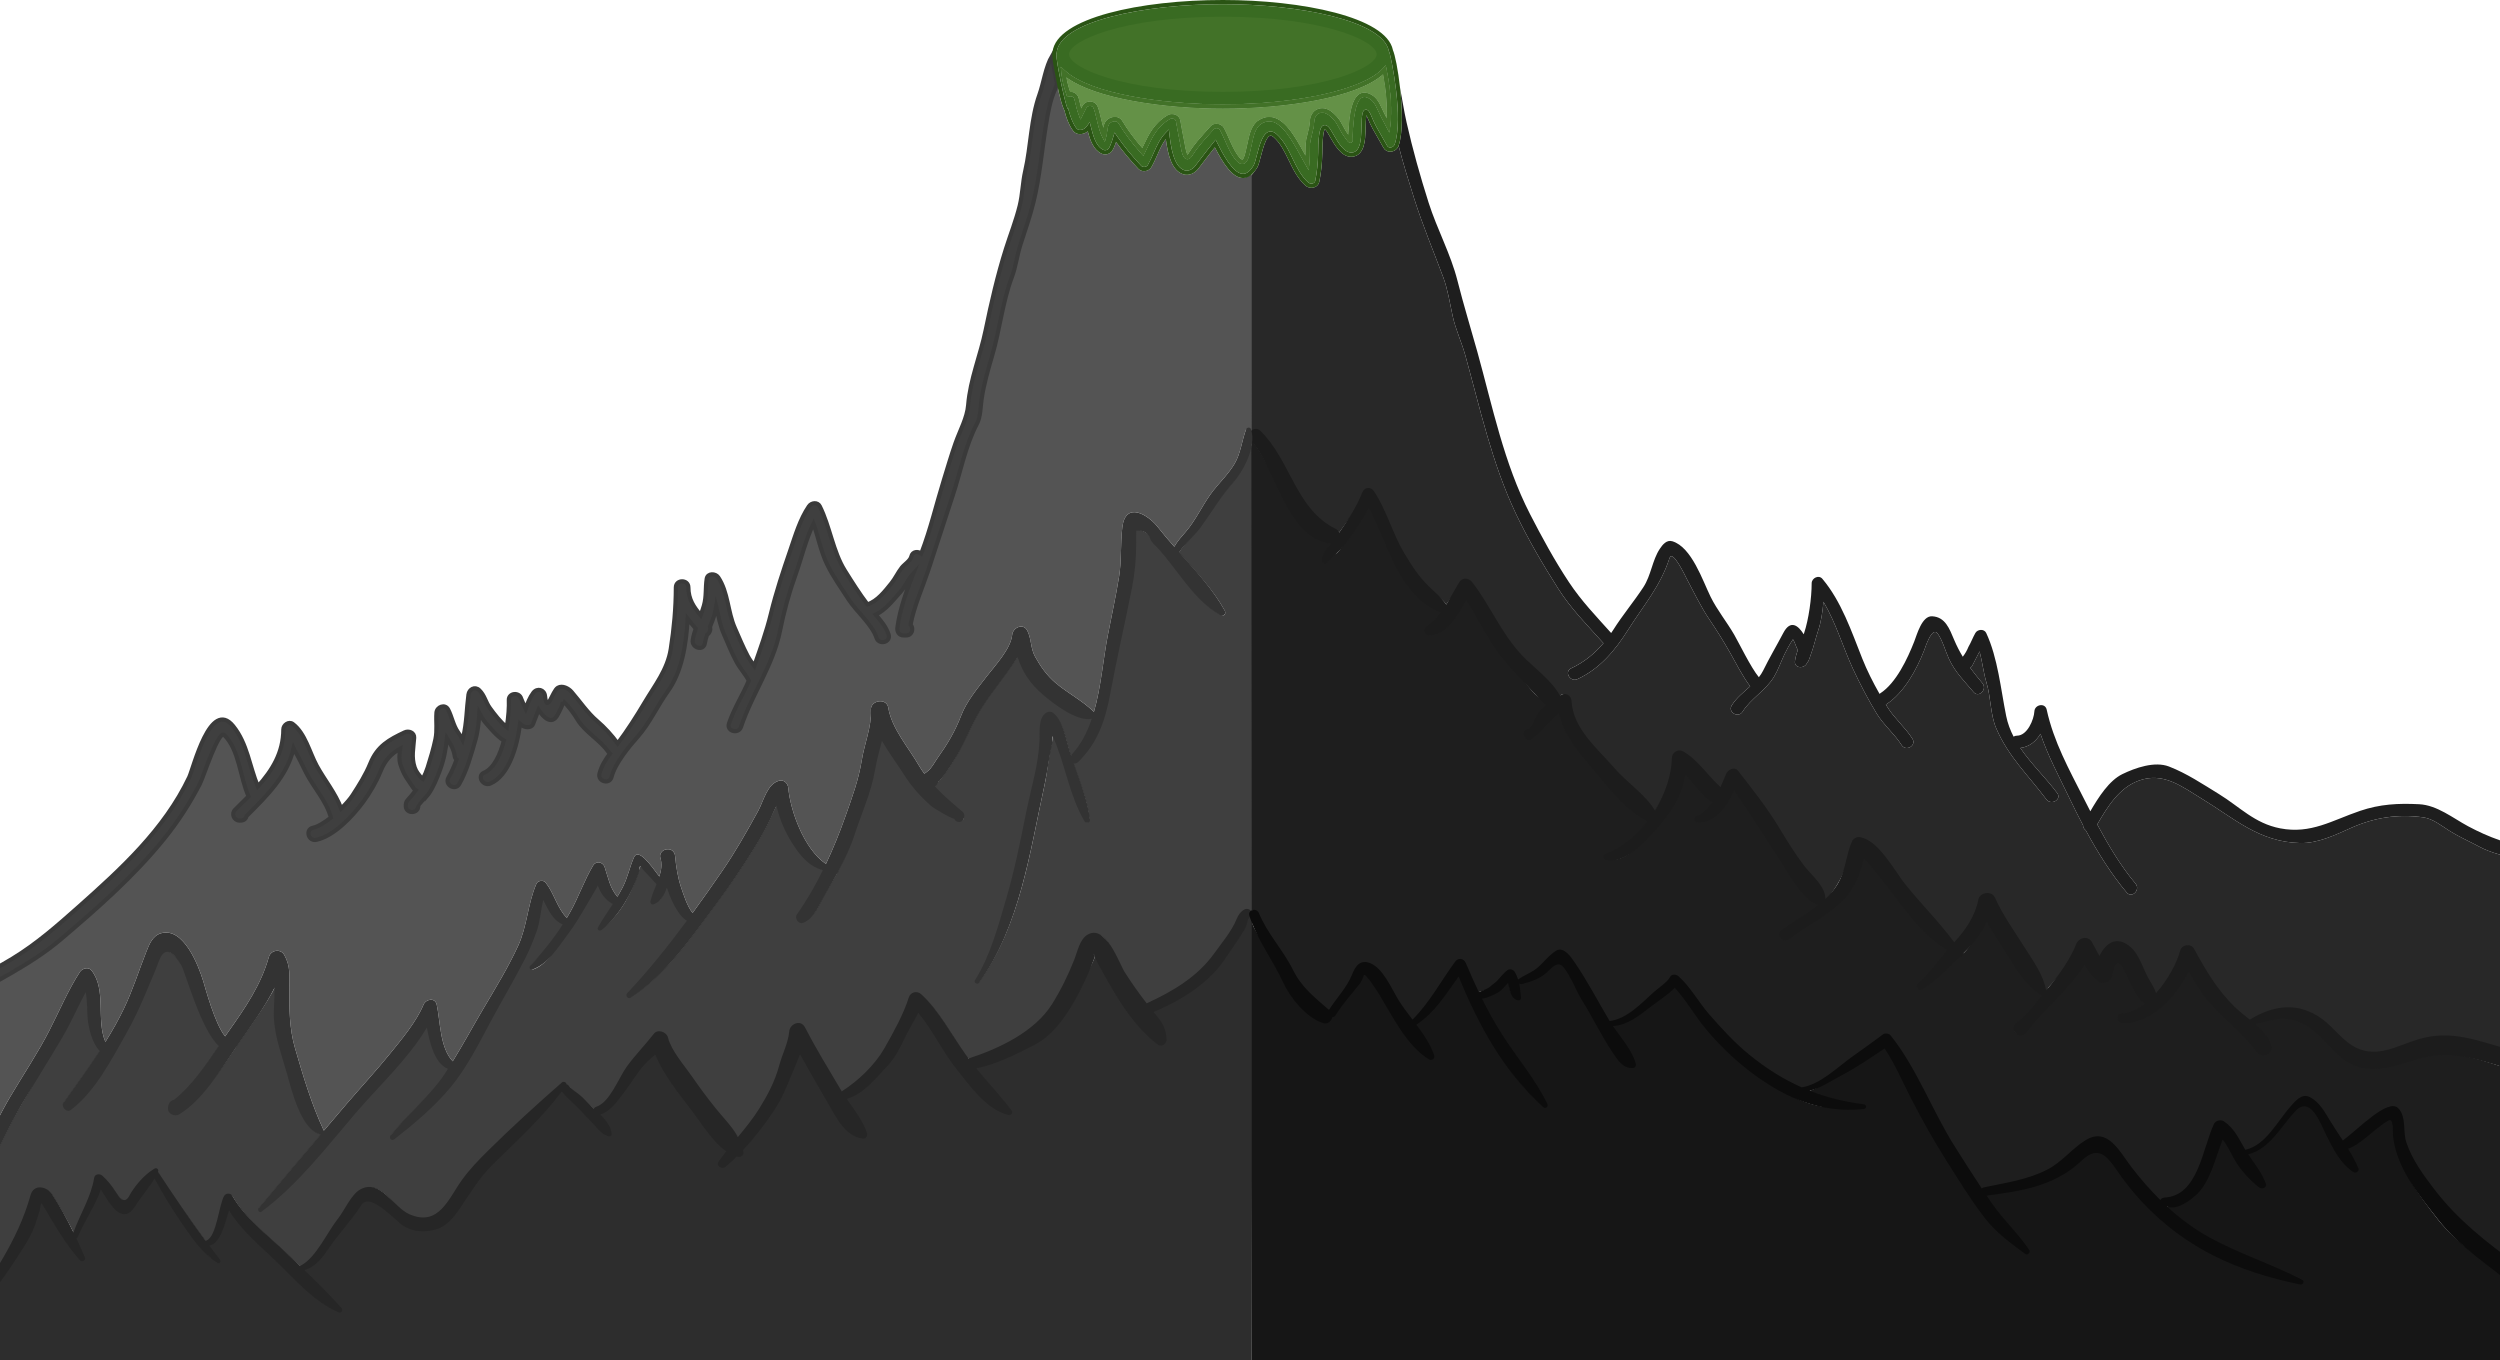 <svg version="1.1" baseProfile="tiny" xmlns="http://www.w3.org/2000/svg" xmlns:xlink="http://www.w3.org/1999/xlink" x="0px"
	 y="0px" width="598.667px" height="325.667px" viewBox="0 0 598.667 325.667" xml:space="preserve">
<g id="Layer_8">
	<path fill="#427228" d="M292.833,23c22.295,0,37.833-5.271,37.833-10c0-4.73-15.538-10-37.833-10C270.538,3,255,8.27,255,13
		C255,17.729,270.538,23,292.833,23z M292.833,4c24.183,0,36.833,5.859,36.833,9c0,3.141-12.65,9-36.833,9S256,16.141,256,13
		C256,9.859,268.65,4,292.833,4z"/>
	<path fill="#427228" d="M257.295,23.723l0.187,0.766c0.242,1.002,0.492,2.038,0.865,3.029l0.404,1.075l0.511-1.028
		c0.294-0.593,0.616-1.225,0.781-1.549c0.04-0.078,0.074-0.146,0.101-0.207l0.002,0.001c0,0,0-0.001,0-0.001
		c0.151-0.283,0.499-0.467,0.886-0.467c0.14,0,0.612,0.032,0.811,0.449c0.282,0.594,0.528,1.635,0.789,2.737
		c0.347,1.468,0.74,3.132,1.347,4.272l0.594,1.116l0.33-1.222c0.113-0.421,0.169-0.853,0.223-1.27
		c0.174-1.342,0.333-2.114,1.58-2.384c0.483-0.102,0.926,0.068,1.16,0.458c1.395,2.325,3.171,4.692,5.431,7.238l0.494,0.557
		l0.329-0.668c0.207-0.42,0.404-0.835,0.598-1.244c1.309-2.757,2.439-5.138,5.446-6.914c0.448-0.266,1.347-0.08,1.457,0.551
		c0.305,1.765,0.643,3.564,1.002,5.347c0.022,0.112,0.048,0.261,0.078,0.434c0.313,1.813,0.653,3.313,1.655,3.313
		c0.62,0,1.033-0.672,1.169-0.894c1.115-1.813,2.483-3.334,3.931-4.944c0.398-0.443,0.797-0.888,1.193-1.34
		c0.204-0.233,0.494-0.268,0.649-0.268c0.379,0,0.737,0.191,0.89,0.478c0.421,0.785,0.788,1.614,1.176,2.491
		c0.638,1.444,1.299,2.938,2.218,4.208c0.697,0.963,1.299,1.411,1.896,1.411c1.242,0,1.635-1.817,1.982-3.42
		c0.053-0.246,0.104-0.483,0.156-0.701c0.066-0.276,0.129-0.571,0.194-0.878c0.355-1.659,0.796-3.724,2.16-4.589
		c0.677-0.429,1.321-0.637,1.969-0.637c2.988,0,5.529,4.633,7.572,8.356c0.372,0.68,0.732,1.337,1.082,1.943l0.808,1.401
		l0.124-1.613c0.093-1.194,0.138-2.502,0.144-4.117c0.003-0.934,0.242-1.867,0.496-2.854c0.244-0.953,0.497-1.938,0.528-2.946
		c0.025-0.832,0.4-1.897,1.376-2.165c1.288-0.354,2.308,0.538,3.297,1.58c0.558,0.588,0.939,1.313,1.344,2.079
		c0.269,0.51,0.546,1.036,0.882,1.524c1.156,1.682,1.371,1.952,1.763,1.952l0.25-0.015l0.148-0.158
		c0.198-0.212,0.182-0.472,0.153-0.901c-0.018-0.281-0.04-0.632-0.007-0.986c0.017-0.184,0.033-0.45,0.053-0.779
		c0.121-2.011,0.487-8.129,2.766-8.129c0.155,0,0.322,0.027,0.498,0.081c1.066,0.325,1.857,1.131,2.489,2.534
		c0.734,1.629,1.562,3.201,2.273,4.525l0.74,1.376l0.196-1.551c0.464-3.669,0.165-8.223-0.887-13.533l-0.191-0.968l-0.667,0.727
		C326.515,21.461,310.751,25,292.833,25c-14.474,0-31.784-2.503-37.829-8.096l-0.978-0.905l0.142,1.325
		c0.152,1.427,0.414,2.732,0.799,3.986c0.12,0.407,0.252,0.812,0.384,1.215l0.22,0.675l0.461-0.129
		C256.488,22.946,257.131,23.068,257.295,23.723z M255.331,18.47c6.967,5.193,23.558,7.53,37.503,7.53
		c14.793,0,32.066-2.56,38.387-8.255c0.747,4.05,1.032,7.618,0.852,10.645c-0.488-0.939-0.992-1.95-1.457-2.981
		c-0.759-1.686-1.747-2.665-3.108-3.081c-0.271-0.082-0.537-0.124-0.791-0.124c-3.22,0-3.601,6.355-3.764,9.069
		c-0.019,0.314-0.034,0.57-0.051,0.745c-0.01,0.105-0.016,0.21-0.019,0.312c-0.176-0.249-0.347-0.499-0.469-0.676
		c-0.303-0.44-0.555-0.918-0.821-1.424c-0.418-0.793-0.851-1.613-1.503-2.301c-0.949-1.001-1.995-1.978-3.422-1.978
		c-0.284,0-0.575,0.04-0.866,0.12c-1.234,0.34-2.063,1.556-2.11,3.099c-0.027,0.898-0.255,1.787-0.497,2.729
		c-0.258,1.004-0.524,2.042-0.527,3.1c-0.003,0.871-0.017,1.635-0.044,2.341c-0.078-0.143-0.157-0.287-0.237-0.433
		c-2.282-4.16-4.868-8.875-8.448-8.875c-0.832,0-1.675,0.267-2.504,0.793c-1.718,1.089-2.208,3.382-2.603,5.224
		c-0.063,0.299-0.125,0.586-0.189,0.854c-0.054,0.225-0.106,0.469-0.161,0.722c-0.17,0.788-0.569,2.632-1.005,2.632
		c-0.061,0-0.397-0.048-1.084-0.997c-0.858-1.186-1.497-2.63-2.114-4.026c-0.378-0.855-0.77-1.74-1.208-2.56
		c-0.328-0.61-1.023-1.005-1.771-1.005c-0.561,0-1.058,0.216-1.402,0.609c-0.393,0.449-0.789,0.89-1.184,1.329
		c-1.414,1.573-2.876,3.2-4.039,5.09c-0.162,0.263-0.273,0.365-0.287,0.406c-0.217-0.202-0.452-1.034-0.701-2.474
		c-0.032-0.183-0.059-0.341-0.083-0.46c-0.358-1.774-0.694-3.563-0.998-5.32c-0.244-1.408-1.989-1.811-2.951-1.241
		c-3.271,1.933-4.519,4.563-5.84,7.347c-0.087,0.184-0.175,0.369-0.265,0.556c-1.984-2.285-3.567-4.425-4.826-6.523
		c-0.452-0.755-1.329-1.114-2.229-0.921c-1.682,0.362-2.09,1.521-2.273,2.622c-0.233-0.768-0.432-1.607-0.616-2.389
		c-0.273-1.156-0.531-2.247-0.859-2.938c-0.299-0.629-0.956-1.02-1.714-1.02c-0.648,0-1.234,0.274-1.596,0.733l-0.172,0.263
		c-0.001,0.001-0.001,0.002-0.002,0.004h0v0.001l0.298,0.157l-0.303-0.148l-0.106,0.21c-0.062,0.121-0.145,0.285-0.24,0.474
		c-0.17-0.591-0.315-1.192-0.458-1.781l-0.189-0.773c-0.225-0.899-1.056-1.501-2.023-1.448c-0.108-0.334-0.216-0.669-0.317-1.01
		C255.672,20.201,255.476,19.358,255.331,18.47z"/>
	<path fill="#396B22" d="M255.867,26.021l0.054,0.428c0.36,1.335,0.852,2.875,1.771,4.166c0.316,0.444,0.674,0.567,1.214,0.484
		c0.562-0.082,1.014-0.388,1.42-0.963l0.628-0.888l0.265,1.055c0.523,2.08,1.174,4.668,2.915,5.545
		c0.452,0.228,0.867,0.171,1.27-0.17c0.223-0.188,0.721-1.28,1.204-2.931l0.296-1.013l0.596,0.871
		c1.594,2.327,3.492,4.653,5.803,7.111c0.401,0.427,1.266,0.299,1.558-0.21c0.552-0.962,0.985-1.942,1.404-2.891
		c0.778-1.76,1.512-3.422,2.905-4.853l0.731-0.751l0.124,1.041c0.332,2.793,0.95,7.992,3.735,8.759
		c0.94,0.262,1.938-0.414,2.43-1.054l1.085-1.419c1.079-1.415,2.194-2.877,3.351-4.29l0.49-0.599l0.345,0.692
		c1.116,2.241,3.73,7.49,6.21,7.49c0.866,0,1.718-0.681,2.531-2.023c0.225-0.372,0.48-1.344,0.75-2.373
		c0.707-2.695,1.507-5.751,3.327-5.751c0.462,0,0.935,0.212,1.405,0.629c1.762,1.561,2.814,3.729,3.831,5.827
		c1.004,2.07,2.042,4.211,3.758,5.744c0.199,0.179,0.482,0.28,0.775,0.28c0.373,0,0.809-0.176,0.908-0.669
		c0.423-2.079,0.647-4.212,0.705-6.711l0.006-0.376c0.052-4.555,0.485-6.249,1.598-6.249c0.561,0,0.983,0.521,1.252,0.911
		c0.237,0.346,0.506,0.813,0.806,1.338c1.147,2.008,2.787,4.802,4.771,4.257c1.731-0.476,1.842-3.423,1.901-5.007L326,31.313
		c0.01-0.244,0.017-0.528,0.023-0.831c0.072-3.001,0.19-4.223,1.08-4.223c0.505,0,0.888,0.491,1.412,1.812
		c0.62,1.563,1.498,3.066,2.347,4.521c0.438,0.751,0.877,1.502,1.284,2.264c0.208,0.389,0.526,0.471,0.757,0.471
		c0.467,0,0.917-0.319,1.071-0.759c2.153-6.154-0.771-20.646-1.296-22.161l-0.064-0.036l-0.047-0.224
		C331.056,4.906,310.968,1,292.833,1c-18.834,0-39.186,4.086-39.805,11.66l-0.079,0.358c-0.009,1.793,1.996,11.448,2.707,13.031
		L255.867,26.021z M255.351,22.525c-0.132-0.403-0.264-0.808-0.384-1.215c-0.385-1.254-0.646-2.56-0.799-3.986l-0.142-1.325
		l0.978,0.905C261.049,22.497,278.359,25,292.833,25c17.917,0,33.681-3.539,38.334-8.605l0.667-0.727l0.191,0.968
		c1.052,5.311,1.351,9.864,0.887,13.533l-0.196,1.551l-0.74-1.376c-0.712-1.324-1.539-2.896-2.273-4.525
		c-0.632-1.403-1.423-2.209-2.489-2.534c-0.176-0.054-0.343-0.081-0.498-0.081c-2.278,0-2.645,6.118-2.766,8.129
		c-0.02,0.329-0.036,0.596-0.053,0.779c-0.033,0.354-0.011,0.705,0.007,0.986c0.028,0.43,0.045,0.689-0.153,0.901l-0.148,0.158
		l-0.25,0.015c-0.392,0-0.606-0.271-1.763-1.952c-0.336-0.488-0.613-1.015-0.882-1.524c-0.404-0.767-0.786-1.491-1.344-2.079
		c-0.989-1.042-2.009-1.935-3.297-1.58c-0.976,0.268-1.351,1.333-1.376,2.165c-0.031,1.008-0.284,1.993-0.528,2.946
		c-0.254,0.987-0.493,1.921-0.496,2.854c-0.006,1.615-0.051,2.923-0.144,4.117l-0.124,1.613l-0.808-1.401
		c-0.35-0.606-0.71-1.264-1.082-1.943c-2.043-3.724-4.584-8.356-7.572-8.356c-0.648,0-1.292,0.208-1.969,0.637
		c-1.363,0.865-1.805,2.93-2.16,4.589c-0.065,0.307-0.128,0.602-0.194,0.878c-0.052,0.218-0.104,0.455-0.156,0.701
		c-0.347,1.603-0.74,3.42-1.982,3.42c-0.596,0-1.199-0.448-1.896-1.411c-0.919-1.271-1.58-2.764-2.218-4.208
		c-0.388-0.877-0.755-1.706-1.176-2.491c-0.153-0.286-0.511-0.478-0.89-0.478c-0.155,0-0.445,0.034-0.649,0.268
		c-0.396,0.452-0.795,0.896-1.193,1.34c-1.448,1.61-2.815,3.132-3.931,4.944c-0.136,0.222-0.549,0.894-1.169,0.894
		c-1.002,0-1.342-1.501-1.655-3.313c-0.03-0.173-0.056-0.321-0.078-0.434c-0.36-1.782-0.697-3.582-1.002-5.347
		c-0.109-0.631-1.009-0.816-1.457-0.551c-3.007,1.776-4.137,4.157-5.446,6.914c-0.194,0.409-0.391,0.824-0.598,1.244l-0.329,0.668
		l-0.494-0.557c-2.26-2.546-4.037-4.913-5.431-7.238c-0.234-0.39-0.677-0.56-1.16-0.458c-1.247,0.27-1.406,1.042-1.58,2.384
		c-0.054,0.417-0.11,0.849-0.223,1.27l-0.33,1.222l-0.594-1.116c-0.607-1.141-1-2.805-1.347-4.272
		c-0.261-1.103-0.507-2.144-0.789-2.737c-0.198-0.417-0.67-0.449-0.811-0.449c-0.388,0-0.735,0.184-0.886,0.467
		c0,0,0,0.001-0.001,0.001l-0.002-0.001c-0.027,0.062-0.062,0.129-0.101,0.207c-0.165,0.324-0.486,0.956-0.781,1.549l-0.511,1.028
		l-0.404-1.075c-0.373-0.991-0.623-2.027-0.865-3.029l-0.187-0.766c-0.164-0.654-0.807-0.776-1.263-0.651L255.57,23.2
		L255.351,22.525z"/>
	<path fill="#3A3A3A" d="M226.306,185.396c-0.025,0.035-0.048,0.072-0.072,0.107C226.278,185.44,226.297,185.411,226.306,185.396z"
		/>
</g>
<g id="Layer_12">
	<g>
		<g>
			<path fill="none" d="M430.642,212.692c-1.914-2.49-3.575-5.423-4.244-6.453C427.091,207.307,428.744,210.282,430.642,212.692z"/>
			<path fill="#282828" d="M301.354,104.479c7.306,7.13,8.488,18.039,18.229,22.813c0.317,0.155,0.944-0.123,1.111,0.224
				c2.115-3.042,4.567-5.724,5.93-9.224c0.48-1.233,1.56-1.055,2.333,0.083c3.031,4.457,4.034,10.021,6.833,14.708
				c1.737,2.909,3.867,5.563,6.333,7.917c1.49,1.422,3.052,2.119,4.212,3.76c1.085-1.749,2.544-2.9,3.621-4.635
				c0.777-1.253,1.562-0.889,2.375,0.167c4.327,5.621,7,12.403,11.917,17.625c2.6,2.761,7.088,5.605,9.083,9.292
				c0.091-0.056,0.405-0.748,0.498-0.804c1.127-0.686,2.056,1.217,2.127,2.429c0.395,6.733,6.469,11.015,10.583,15.792
				c2.852,3.312,7.318,6.162,9.625,9.958c2.46-3.981,4.675-8.49,4.75-12.574c0.025-1.369,1.13-1.785,2.333-1.093
				c3.473,1.999,5.861,5.463,8.875,8.208c0.495-1.1,1.231-2.519,1.625-3.458c0.435-1.038,1.595-1.206,2.5-0.042
				c3.463,4.455,6.743,8.461,9.708,13.375c1.808,2.996,3.396,6.158,5.5,8.958c1.511,2.012,3.633,3.618,4.625,5.958
				c0.206,0.485,0.903,1.241,0.875,1.875c1.097-1.035,2.232-2.704,3.013-3.977c2.101-3.426,2.548-6.386,4.112-9.856
				c0.245-0.544,0.658-0.435,1.25-0.375c4.555,0.461,7.718,7.835,10.333,11.109c3.712,4.646,8.934,8.98,12.5,13.808
				c2.68-2.834,5.764-5.828,6.5-9.708c0.335-1.766,1.868-2.308,2.625-0.625c1.941,4.317,4.525,7.719,7.042,11.708
				c1.915,3.034,4.927,6.467,5.5,10.083c0.213-0.258,0.549-1.316,0.757-1.555c2.326-2.679,6.003-6.052,7.284-9.403
				c0.613-1.603,1.662-2.098,2.625-0.417c0.543,0.948,1.364,2.213,2.042,3.333c1.484-3.034,3.844-5.216,7.25-2.25
				c2.104,1.831,3.196,5.073,4.583,7.417c0.669,1.131,1.33,2.905,1.667,4c2.799-3.125,5.875-7.582,6.667-10.583
				c0.398-1.51,1.156-0.745,1.917,0.667c2.708,5.02,6.268,8.421,10.375,12.5c0.969,0.963,2.229,2.31,3.625,3.458
				c5.729-3.557,11.244-4.51,16.875-0.417c2.84,2.065,5.368,5.407,8.583,6.917c5.124,2.407,10.159,0.023,15-1.458
				c8.153-2.495,14.009-0.088,21.875,1.958c0.635,0.165,1.407-0.446,2.042-0.276c0-22.127,0-41.493,0-46.207
				c-3.22-0.61-6.54-1.403-9.354-2.922c-2.312-1.248-4.858-2.354-7.069-3.757c-1.899-1.206-3.985-2.91-6.282-3.234
				c-6.031-0.852-11.715,0.039-17.279,2.524c-3.774,1.685-7.975,3.732-12.214,3.627c-9.813-0.244-15.744-5.883-23.615-10.666
				c-4.713-2.864-9.16-6.422-15.017-4.275c-4.767,1.748-7.487,6.278-9.951,10.482c2.68,5.006,5.666,10.018,9.176,14.186
				c1.237,1.469-0.874,3.603-2.121,2.121c-3.682-4.373-6.942-9.603-9.804-14.899c-0.385-0.274-0.651-0.7-0.642-1.191
				c-1.102-2.086-2.146-4.174-3.122-6.214c-2.592-5.419-5.234-10.255-7.078-15.698c-1.06,1.801-2.666,3.127-4.826,3.391
				c2.593,3.812,6.06,7.104,8.827,10.793c1.162,1.549-1.445,3.042-2.59,1.514c-4.354-5.805-9.033-10.137-12-17
				c-1.417-3.279-1.272-7.415-2.313-10.864c-0.74-2.454-1.022-5.079-1.676-7.57c-0.606,1.154-1.198,2.321-1.754,3.433
				c-0.106,0.212-0.285,0.379-0.492,0.505c0.89,1.212,1.86,2.404,2.924,3.677c1.231,1.473-0.879,3.608-2.121,2.121
				c-2.254-2.698-4.376-4.693-5.901-7.97c-0.872-1.875-1.474-4.314-2.667-6c-1.375-1.942-3.035,3.398-3.258,3.975
				c-1.757,4.527-4.829,10.189-9.023,12.896c-0.054,0.035-0.108,0.056-0.162,0.083c0.126,0.206,0.252,0.415,0.379,0.618
				c1.743,2.789,4.263,4.85,5.988,7.58c1.036,1.641-1.561,3.145-2.59,1.514c-1.718-2.72-4.282-4.768-5.988-7.58
				c-2.056-3.389-3.963-7.032-5.637-10.628c-2.397-5.148-4.12-11.144-7.092-16.112c-0.195,2.385-0.57,4.823-1.234,6.801
				c-0.652,1.942-1.111,4.117-1.849,5.995c0.089-0.228-0.899,2.719-0.738,1.435c-0.237,1.893-3.24,1.916-3,0
				c0.112-0.897,0.383-1.829,0.709-2.763c-0.129-0.138-0.241-0.303-0.322-0.505c-0.222-0.555-0.475-1.345-0.862-1.966
				c-0.797,1.128-1.772,3.046-2.063,3.657c-0.831,1.748-1.483,3.676-2.488,5.331c-2.008,3.309-5.518,5.148-7.512,8.335
				c-1.023,1.635-3.62,0.131-2.59-1.514c1.14-1.821,2.839-3.139,4.414-4.562c-1.558-1.902-3.87-6.364-4.747-7.912
				c-1.578-2.784-3.235-5.454-5.029-8.1c-2.069-3.052-3.648-6.418-5.39-9.665c-0.287-0.536-3.434-7.267-4.16-5.013
				c-2.161,6.713-6.204,11.286-9.926,17.182c-3.117,4.937-6.722,9.281-12.109,11.789c-1.742,0.811-3.267-1.774-1.514-2.59
				c3.068-1.429,5.61-3.496,7.736-6.012c-3.851-4.314-7.708-8.13-10.866-13.104c-3.649-5.746-7.179-11.736-10.099-17.889
				c-5.753-12.121-8.539-25.105-12.127-37.968c-0.885-3.172-2.343-6.217-3.032-9.435c-0.663-3.097-1.159-6.316-2.27-9.294
				c-2.345-6.282-4.903-12.359-6.928-18.769c-1.313-4.155-2.649-8.391-3.738-12.671l0,0.001c-0.294,0.841-1.122,1.429-2.015,1.429
				c-0.702,0-1.3-0.364-1.639-1c-0.401-0.75-0.834-1.489-1.266-2.229c-0.868-1.486-1.766-3.023-2.413-4.656
				c-0.157-0.396-0.284-0.666-0.381-0.849c-0.129,0.739-0.163,2.15-0.182,2.914c-0.008,0.309-0.015,0.598-0.023,0.846l-0.006,0.148
				c-0.068,1.839-0.196,5.263-2.635,5.934c-0.265,0.072-0.532,0.109-0.796,0.109c-2.347,0-3.943-2.795-5.109-4.835
				c-0.283-0.496-0.536-0.94-0.762-1.268c-0.296-0.43-0.447-0.479-0.449-0.479c-0.099,0.116-0.526,0.889-0.576,5.263l-0.006,0.388
				c-0.06,2.56-0.29,4.748-0.725,6.887c-0.179,0.879-0.938,1.47-1.889,1.47c-0.536,0-1.062-0.194-1.441-0.534
				c-1.864-1.665-2.945-3.896-3.992-6.054c-1.019-2.102-1.98-4.087-3.593-5.516c-0.282-0.25-0.532-0.377-0.742-0.377
				c-1.048,0-1.869,3.133-2.359,5.005c-0.313,1.196-0.561,2.142-0.861,2.637c-0.414,0.684-1.565,2.133-2.022,2.538l-0.647,60.165
				C298.967,102.398,300.677,103.819,301.354,104.479z"/>
		</g>
	</g>
	<g>
		<path fill="#3F3F3F" d="M8.375,286.958c0.779-2.778,2.898-2.633,4.135-0.74c1.894,2.897,3.796,6.23,5.323,9.365
			c1.568-4.374,4.547-8.714,5.292-13.333c0.148-0.918,1.117-0.39,1.698,0.125c1.264,1.122,1.932,1.885,2.844,3.313
			c0.791,1.239,2.498,3.134,3.667,0.922c1.117-2.115,3.43-4.547,5.625-5.901c0.027-0.018-0.029,0.015,0,0
			c0.117-0.07-0.09,0.712,0.026,0.651c0.551-0.292,1.156-0.673,0.932-0.151c3.67,5.596,7.478,10.905,11.469,16.292
			c0.06-0.051,0.45-0.259,0.531-0.292c2.351-0.936,3.31-7.929,4.542-10.125c0.431-0.769,0.867-1.227,1.302-0.474
			c3.055,5.286,8.285,9.327,12.656,13.484c1.193,1.134,2.464,2.177,3.656,3.313c0.047-0.049,0.605-0.12,0.677-0.156
			c3.598-1.844,6.232-8.044,8.792-11.25c1.438-1.801,2.904-5.828,5.094-7c4.847-2.594,7.712,4.5,11.563,6.188
			c7.045,3.088,9.944-3.927,13.177-8.396c2.427-3.355,4.405-5.549,5.979-7.104c5.729-5.659,11.587-10.517,17.646-15.813
			c0.41-0.358,0.577-0.3,0.604,0.156c0.162,0.045,0.683,0.159,0.813,0.313c0.982,1.164,2.113,1.785,3.188,2.844
			c0.894,0.881,1.943,1.847,2.906,2.656c0.114-0.19,0.627-0.454,0.874-0.531c3.306-1.037,5.713-6.991,7.616-9.604
			c2.026-2.782,3.994-4.268,6.083-6.958c0.953-1.227,2.469-1.267,2.802,0.094c0.768,3.137,3.914,6.977,5.719,9.594
			c1.806,2.618,3.785,5.461,5.781,7.938c1.703,2.112,4.065,3.83,5.469,6.313c1.787-2.167,4.181-4.646,5.646-6.979
			c2.036-3.244,4.008-6.651,5-10.375c0.722-2.711,2.045-5.311,2.292-8.083c0.164-1.839,1.659-2.612,2.656-0.688
			c2.638,5.091,5.928,9.758,8.844,14.688c0.096,0.163,0.492,0.587,0.594,0.75c3.932-2.503,8.177-6.85,10.448-10.833
			c2.103-3.69,4.906-7.705,6.167-11.75c0.409-1.314,1.32-1.695,2.323-0.792c4.274,3.849,7.231,9.83,10.563,14.5
			c0.213,0.298,0.594,0.269,0.813,0.563c7.385-2.395,16.351-6.295,20.469-12.896c2.132-3.418,3.747-7.245,5.208-11
			c0.69-1.773,1.447-4.524,3.292-5.604c4.417-2.588,6.242,7.461,7.688,9.75c1.634,2.588,3.325,4.348,5.188,6.75
			c0.029-0.017,0.531,0.452,0.563,0.438c6.172-2.842,12.921-6.756,16.938-12.375c1.84-2.574,4.176-5.474,5.375-8.417
			c0.41-1.007,0.294-1.492,1.292-1.958c0.208-0.097,1.538-0.06,1.744-0.031l-0.053-112.26c-0.944,2.259-3.547,8.072-4.873,9.573
			c-2.912,3.295-4.993,6.476-7.547,9.99c-1.505,2.07-3.79,4.498-5.188,6.667c3.998,4.473,8.212,8.841,10.984,13.891
			c0.373,0.68-0.084,1.453-0.769,1.068c-6.57-3.697-10.211-10.949-15.24-16.302c-0.522-0.477-0.993-0.997-1.413-1.562
			c-0.57-1.798-2.528-2.812-4.313-2.595c-0.034,1.081,0.001,2.355,0,3.437c-0.005,3.57-0.121,6.499-0.813,10
			c-1.663,8.423-3.812,17.185-5.375,25.625c-2.113,11.41-5.15,14.013-6.813,15.625c-0.32,0.311-1.295,1.259-1.625,1.188
			c1.557,4.44,3.408,8.64,3.938,13.313c0.083,0.728-0.564,1.184-0.897,0.625c-3.721-6.252-4.418-14.363-7.415-20.917
			c-0.002,0.044-0.605,0.007-0.484,0.37c0.2,0.601-0.121,1.501-0.266,2.125c-0.729,3.148-0.955,6.545-1.656,9.734
			c-3.475,15.81-5.781,33.472-15.51,46.938c-0.433,0.6-1.032,0.486-0.625-0.167c3.699-5.927,5.632-12.586,7.583-19.25
			c1.955-6.676,3.513-13.766,4.875-20.583c1.162-5.817,3.087-11.553,3.333-17.5c0.085-2.051-0.852-4.532,1.125-5.833
			c0.425-0.28,0.813-0.708,1.234-0.401c2.466,1.797,3.198,6.514,4.016,9.172c0.102,0.331,0.125,0.875,0.553,0.482
			c0.006-0.007-0.247,1.221-0.241,1.214c2.305-2.427,4.418-7.021,5.521-10.301c-3.504,0.788-9.546-3.308-11.896-5.311
			c-3.352-2.857-5.038-6.201-6.166-9.626c-2.941,4.747-7.131,9.35-9.875,14.25c-1.799,3.212-3.061,6.581-4.958,9.771
			c-0.731,1.229-1.407,2.368-2.704,4.229c0.097-0.162-1.541,2.237-1.483,1.813c-0.001,0.006-0.145,0.119-0.146,0.125
			c-0.111,0.491-0.827,1.109-1.292,1.354c2.088,2.223,4.574,4.56,6.813,6.438c0.346,0.29,0.5,0.398,0.396,0.813
			c-0.026,0.104,0.089,0.292,0.063,0.396c-0.288,1.143-1.671-0.024-1.958-1.167c0.137,0.545-4.594-2.042-5.167-2.542
			c-2.618-2.284-4.643-4.241-6.5-7.167c-1.623-2.558-4.297-6.26-5.896-9.083c-0.615,2.347-1.714,6.11-2.125,8.5
			c-0.918,5.337-2.963,9.978-4.625,15.125c-0.971,3.009-2.299,6.029-3.813,8.854c0.037,0.224-0.003,0.48-0.229,0.583
			c-0.863,1.584-1.825,3.077-2.729,4.604c-1.503,2.54-2.292,5.648-5.167,6.833c-1.089,0.449-1.743-0.574-1.083-1.5
			c2.326-3.267,4.21-6.855,6.042-10.563c-2.802-0.916-4.578-2.877-6.75-6.104c-2.066-3.071-3.746-6.533-4.563-10
			c-0.649,1.35-1.573,3.258-1.646,3.417c-1.199,2.601-2.65,5.133-4.167,7.563c-2.743,4.392-5.607,8.644-8.708,12.792
			c-5.947,7.953-11.957,17.066-20.458,22.438c-0.671,0.424-0.977-0.075-0.458-0.625c5.072-5.376,9.723-11.436,14.208-17.5
			c-1.623-0.922-3.16-3.416-3.76-4.679c-0.48-1.013-0.887-3.35-1.24-4.446c-0.029,0.036-0.671,1.263-0.708,1.292
			c-0.585,1.778-0.653,2.847-2.292,3.417c-0.452,0.157-0.665,0.113-0.583-0.292c0.265-1.316,1.052-2.696,1.625-4.125
			c-0.696-0.642-1.757-1.586-2.375-2.208c-0.693-0.697-1.183-1.314-1.708-2.125c-0.419-0.647-0.851,0.962-1.042,1.542
			c-1.615,4.901-4.141,9.964-8.25,13.167c-0.459,0.358-1.221,0.445-0.896-0.125c1.089-1.911,2.03-3.554,3.223-5.394
			c-2.03-1.218-2.985-2.941-3.681-4.773c0.229-0.75-0.919,0.422-1.063,0.667c-0.816,1.391-1.6,3.068-2.417,4.458
			c-1.381,2.353-2.599,4.321-4.25,6.5c-2.365,3.123-4.023,7.483-7.834,8.831c-0.535,0.189-0.871-0.531-0.524-0.901
			c2.831-3.028,5.911-6.308,8.192-9.847c-2.468-1.069-4.194-4.506-5.417-6.792c-0.578,2.467-1.157,5.832-2,8.208
			c-0.779,2.196-2.235,4.421-3.292,6.5c-2.649,5.213-5.365,9.936-8.125,15.083c-2.846,5.308-5.336,10.843-9.208,15.5
			c-3.875,4.66-7.826,8.434-12.583,12.167c-0.669,0.525-1.508,0.434-0.983-0.236c3.976-5.067,9.417-9.138,12.962-14.473
			c0.279-0.42,0.77-1.014,1.042-1.438c-3.091-1.263-4.673-6.868-5.396-10.854c-4.457,7.488-11.942,14.585-17.406,20.958
			c-7.061,8.236-13.353,16.938-22.125,23.438c-0.549,0.407-1.056,0.223-0.677-0.232c4.899-5.884,9.848-11.741,14.811-17.582
			c-4.667-1.07-6.976-10.88-8.016-14.545c-1.203-4.241-2.745-8.345-3.112-12.782c-0.181-2.188,0.251-5.607,0.233-8.359
			c-2.432,4.854-5.913,9.423-9.026,13.906c-0.005,0.007-0.214,0.181-0.219,0.188c-0.041,0.142-0.049,0.305-0.172,0.422
			c-0.031,0.029-0.141,0.269-0.172,0.297c-3.701,5.396-7.917,11.988-13.526,15.344c-1.062,0.636-2.654,0.543-2.508-0.824
			c0.012-0.111,0.024-0.222,0.036-0.333c0.103-0.966,0.81-1.338,1.498-1.468c4.237-3.341,7.482-8.458,10.595-13.077
			c-4.35-4.059-7.992-17.79-8.988-19.38c-1.803-2.88-4.77-5.39-6.29-1.074c-0.712,2.022-1.906,3.826-2.719,5.813
			c-1.609,3.933-2.551,8.129-4.661,11.828c-3.514,6.16-6.974,12.862-12.745,17.234c-1.141,0.864-2.585-0.105-1.596-1.057
			c2.88-4.093,5.793-8.046,8.49-12.157c-1.647-1.76-2.4-4.594-2.757-6.895c-0.301-1.934-0.223-5.759-0.699-8.11
			c-1.927,3.634-4.246,7.76-6.344,11.313c-2.816,4.768-5.26,10.006-8.115,14.75c-2.909,4.833-5.441,9.743-7.781,14.875
			c-1.965,4.309-5.073,7.856-6.917,12.156c-0.126,0.293,0.056,0.956-0.598,1.344c0.734,7.985,1.314,16.721,1.504,23.094
			c3.307-3.623,6.89-8.164,9.125-12C4.424,297.105,6.803,292.561,8.375,286.958z"/>
		<path fill="#2D2D2D" d="M295.167,225.917c-1.645,2.367-3.457,4.859-5.5,6.917c-4.085,4.113-9.613,6.99-14.917,9.208
			c0.287,0.353,1.291,1.65,1.583,2c1.471,1.763,2.243,2.398,2.292,4.625c0.021,0.955-0.781,0.997-1.625,0.375
			c-5.068-3.736-8.026-8.796-11.083-14.208c-0.88-1.558-1.848-3.056-2.708-4.625c-0.294-0.7-1.037-1.162-1.342-1.857
			c0.105,0.278,0.21,0.555,0.316,0.833c-1.076,2.801-2.788,5.156-4.182,7.816c-2.542,4.851-5.835,9.887-10.917,12.458
			c-4.12,2.085-9.541,5.13-14.292,6.042c2.796,3.418,6.192,6.884,8.833,10.417c0.39,0.521-0.205,0.518-0.75,0.375
			c-5.325-1.394-6.685-6.648-10-10.708c-3.433-4.205-7.632-9.801-11.167-14c-1.506,3.053-3.492,5.479-4.208,7
			c-1.067,2.266-2.041,4.337-3.792,6.167c-2.913,3.044-5.998,7.24-10.083,8.417c1.841,2.657,4.173,4.914,5.083,7.792
			c0.182,0.574,0.188,0.702-0.458,0.625c-4.244-0.507-5.137-4.357-7.083-7.75c-2.269-3.955-5.618-9.295-7.792-13.292
			c-0.65,1.722-2.129,4.954-2.792,6.583c-1.151,2.828-2.147,5.644-3.833,8.208c-2.134,3.245-4.716,6.354-7.542,9.375
			c0.042,0.202-0.277,0.919-0.25,1.125c0.093,0.719,0.137,0.215-0.458,0.083c-0.093-0.021-0.366-0.142-0.458-0.167
			c-0.886,0.875-1.337,1.945-2.25,2.708c-0.857,0.716-1.948,0.669-1.208-0.375c0.581-0.82,1.662-1.91,2.292-2.708
			c-3.37-2.345-6.187-7.643-8.375-10.5c-2.051-2.678-6.929-7.537-9.25-13.417c-1.182,0.982-3.452,2.57-4.458,3.833
			c-1.456,1.829-2.66,3.747-4.083,5.583c-1.454,1.876-2.989,5.128-5.491,5.75c1.365,1.368,2.745,3.006,2.699,4.583
			c-0.009,0.326-0.072,0.22-0.375,0.167c-1.38-0.241-1.426-1.223-2.324-2.25c-0.978-1.118-2.075-2.183-3.051-3.292
			c-1.575-1.788-4.296-3.261-5.75-5.125c-4.813,6.451-11.146,11.966-16.875,17.625c-3.315,3.275-5.626,7.058-8.208,10.833
			c-1.411,2.064-2.732,3.591-5.292,4.25c-2.718,0.701-4.757,1.064-7.208-0.5c-1.646-1.05-8.949-8.093-11-4.875
			c-2.288,3.591-5.008,6.95-7.417,10.458c-1.629,2.373-3.354,4.681-6.125,5.458c3.059,2.932,6.14,5.998,8.958,9.167
			c0.378,0.425,0.302,1.012-0.333,0.75c-5.976-2.462-9.794-7.603-14.375-12c-3.974-3.814-8.943-8.136-11.792-12.875
			c-0.97,3.22-2.546,8.718-5.167,9.125c0.847,1.129,1.924,2.472,2.792,3.583c0.322,0.412-0.069,0.566-0.583,0.25
			c-3.606-2.213-5.298-5.445-7.667-8.875c-2.458-3.56-5.281-7.866-7.292-11.667c-1.288,2.182-3.548,4.06-4.917,6.208
			c-0.625,0.98-0.573,2-1.917,2c-2.304,0-4.511-3.124-6.042-5.5c-1.368,3.966-4.03,8.016-5.625,11.875
			c-0.077,0.186-0.684,0.387-0.833,0.458c0.713,1.521,1.729,3.089,2.375,4.625c0.276,0.657-0.22,0.795-0.667,0.292
			c-3.719-4.189-5.751-9.649-9-13.875c-0.654-0.85-0.971,1.385-1.25,2.333c-0.358,1.216-0.702,2.097-1.125,3.292
			c-0.642,1.814-2.1,3.75-3.125,5.375c-2.981,4.728-5.675,9.066-9.167,13.417c-1.19,1.483-2.22,2.845-3.625,4.125
			c0.047,6.92-0.251,12.274-2.112,13.458c88.283,0,189.787,0,278.07,0c10.393,0,21.675,0,31.875,0l0.149-109.5
			c-0.143-0.484-0.739-1.132-1.071-0.578C298.048,220.723,296.033,224.671,295.167,225.917z"/>
	</g>
	<g>
		<path fill="#111111" d="M302.357,222c-0.024-0.578-0.31-1.089-0.333-1.667c-0.001-0.03-0.048-0.03-0.047,0
			c0.024,0.578,0.31,1.089,0.333,1.667C302.311,222.03,302.358,222.03,302.357,222L302.357,222z"/>
	</g>
	<g>
		<path fill="#161616" d="M583.754,291.954c-4.56-5.831-9.242-12.068-10.223-19.642c-0.168-1.297,0.052-5.479-1.406-4.625
			c-2.047,1.198-4.347,2.987-6.219,4.438c-1.32,1.023-2.877,2.37-4.25,2.813c0.95,1.538,1.709,3.069,2.375,4.688
			c0.271,0.66,0.08,0.945-0.469,0.594c-3.143-2.011-4.382-5.39-6.031-8.656c-1.327-2.628-4.271-9.907-7.938-6
			c-3.393,3.615-6.762,9.587-11.844,10.781c1.521,2.288,2.89,4.2,3.875,6.844c0.376,1.01,0.04,1.083-0.625,0.563
			c-2.194-1.717-3.479-3.665-4.906-6.094c-0.914-1.555-2.643-3.858-3.844-5.344c-1.798,4.512-3.478,10.575-7.031,13.625
			c-1.668,1.432-4.913,3.737-7.125,2.875c3.076,2.832,7.098,5.919,10.781,7.938c7.158,3.922,14.438,6.209,21.688,9.969
			c0.643,0.333,0.46,0.539-0.188,0.406c-14.838-3.051-26.067-8.597-36.563-19.781c-2.293-2.444-3.76-5.356-5.656-8.125
			c-2.108-3.079-6.106-5.446-9.719-2.219c-0.934,0.834-1.856,1.611-2.875,2.344c-6.176,4.444-14.327,5.293-21.656,6.313
			c0.456,0.671,2.503,2.523,2.969,3.188c2.701,3.855,5.645,6.396,8.25,10.281c0.379,0.565,0.163,0.829-0.406,0.406
			c-3.641-2.705-6.19-4.554-9.063-8.281c-3.323-4.311-5.804-8.879-8.719-13.469c-3.096-4.874-5.562-10.093-8.219-15.219
			c-2.016-3.889-4.861-8.711-7.344-12.375c-3.386,2.291-7.136,5.076-10.75,6.969c-2.672,1.4-5.055,3.497-7.75,4.169
			c4.027,1.586,7.896,2.741,12.563,3.331c0.717,0.091-0.957,0.35-1.688,0.427c-10.237,1.074-15.195-2.449-23.313-8.49
			c-4.205-3.129-8.535-6.931-11.875-10.969c-2.445-2.955-4.774-6.794-7.438-9.625c-1.739,1.76-4.696,3.471-6.531,4.906
			c-2.688,2.103-5.633,4.281-9.031,4.5c1.956,2.856,4.321,5.817,5.063,8.969c0.117,0.496,0.433,0.624-0.063,0.656
			c-2.451,0.16-2.885-1.853-4.156-3.75c-2.608-3.893-4.079-7.786-6.563-11.75c-1.263-2.015-2.434-4.372-3.656-6.406
			c-1.566-2.607-3.226-3.587-5.688-1.063c-1.801,1.847-3.563,2.555-6.031,3.219c-0.206,0.055-0.824,0.167-1.063,0.063
			c0.24,1.123,0.05,1.997,0.156,3.188c0.035,0.387,0.141,0.537-0.188,0.469c-1.773-0.366-1.768-2.561-2.188-4.281
			c-0.787,0.823-1.837,2.088-2.844,2.656c-0.932,0.526-2.909,1.405-4.156,1.563c1.422,2.866,3.355,6.338,5.125,9.125
			c3.557,5.602,7.913,10.307,10.813,16.281c0.314,0.646-0.234,0.806-0.781,0.313c-9.522-8.587-15.24-20.123-20-31.75
			c-3.023,4.206-6.989,9.538-11.406,12.438c1.759,2.35,4.094,4.663,4.969,7.308c0.23,0.697-0.151,0.794-0.75,0.442
			c-5.283-3.108-8.252-9.726-11.344-14.813c-0.27-0.445-3.635-6.102-3.969-5.375c-0.307,0.67-1.352,1.322-1.813,1.906
			c-1.921,2.435-3.854,5.539-5.438,8.188c-0.173,0.289-0.592,0.267-0.906,0.281c-0.197,0.922-0.993,1.008-2.031,0.688
			c-4.016-1.238-6.503-6.033-8.188-9.719c-2.193-4.796-6.801-8.392-8.719-13.355V329.5c103.371,0,197.866,0,303.25,0
			c0-2.741-0.156-11.315-0.156-21.625C596.322,302.457,589.021,298.689,583.754,291.954z"/>
		<path fill="#1E1E1E" d="M301.219,219.209c1.933,4.786,5.633,9.405,7.906,14.01c2.113,4.28,5.699,6.022,9.125,9.031
			c1.737-2.767,4.739-5.303,5.906-8.281c0.82-2.091,1.475-3.133,3.938-2.156c3.094,1.226,4.987,5.378,6.594,7.969
			c0.977,1.575,2.409,3.226,3.594,4.781c4.075-4.038,7.379-9.103,10.75-13.688c0.766-1.042,1.043-0.752,1.531,0.406
			c1.001,2.376,2.415,4.479,3.5,6.75c0.043-0.021,0.153-0.495,0.198-0.512c0.528-0.194,2.414-0.524,2.802-0.926
			c0.466-0.482,1.272-0.879,1.75-1.375c0.864-0.896,1.401-1.604,2.438-2.313c0.556-0.38,0.611-0.192,0.938,0.344
			c0.365,0.598,1.147,1.225,1.344,1.844c1.104-0.803,3.045-1.71,4.156-2.438c2.014-1.319,3.48-2.27,5.563-3.531
			c1.876-1.136,2.905,1.118,3.656,2.219c3.035,4.451,5.557,9.089,8.313,13.719c4.133-0.457,8.179-4,11-6.531
			c0.795-0.713,3.754-2.652,4.188-3.656c0.353-0.816,0.876-0.615,1.438-0.125c2.802,2.447,4.292,5.921,6.75,8.75
			c3.007,3.46,6.339,7.074,9.906,9.969c4.041,3.279,8.567,5.624,12.938,7.563c4.599-0.74,9.319-5.151,12.969-7.688
			c2.383-1.656,4.837-2.286,7.156-4c0.495-0.365,0.552-0.887,0.938-0.406c6.325,7.893,9.755,17.916,15.188,26.469
			c2.114,3.329,4.536,6.564,6.719,9.844c0.12-0.116,0.845-0.329,1.063-0.375c5.173-1.104,10.301-1.636,15.063-4.094
			c3.555-1.835,6.384-3.999,9.688-6.031c5.348-3.29,6.948,2.005,9.813,5.719c2.1,2.723,4.889,5.071,7.344,7.5
			c0.119-0.292,0.759-0.669,1.125-0.688c8.106-0.412,9.817-11.041,12.594-16.906c0.387-0.818,0.452-1.141,1.188-0.656
			c2.403,1.586,2.814,3.411,4.219,5.844c0.077,0.133,0.384,0.73,0.463,0.861c4.874-1.031,8.945-7.478,12.037-10.924
			c1.063-1.184,1.99-2.79,3.875-1.844c2.38,1.194,3.414,3.18,4.75,5.375c0.943,1.55,2.379,3.183,3.406,4.75
			c3.654-2.698,10.46-9.811,12.906-7.344c2.018,2.035,0.953,4.923,1.844,7.563c1.411,4.182,4.093,7.835,6.75,11.313
			c5.709,7.473,12.755,13.021,20.25,18.469c0-13.6,0.219-31.242,0.219-47.144c-8.337-2.451-16.073-6.154-24.75-3.262
			c-5.971,1.99-11.898,3.789-17.292-0.723c-2.385-1.995-4.013-4.611-6.417-6.568c-2.735-2.228-6.89-3.272-10.458-2.375
			c-0.25,0.063-3.455,1.186-4.625,1.458c1.8,1.576,3.266,3.5,3.75,5.292c0.613,2.266-1.498,2.212-2.75,0.458
			c-3.185-4.462-7.348-7.474-10.875-11.708c-1.848-2.219-4.144-5.775-5.5-8.25c-3.062,6.31-8.466,13.838-15.125,13.458
			c-1.48-0.084-1.897-1.374-0.417-1.458c1.819-0.104,3.637-1.17,5.333-2.458c-1.476-1.359-2.486-3.269-3.375-5.083
			c-0.649-1.326-1.186-3.324-1.958-4.583c-1.423-2.322-3.026,1.476-3.292,2.792c-0.261,1.293-1.234,1.347-2.333,0.542
			c-1.465-1.074-3.104-2.562-4-4.083c-3.797,6.091-9.556,10.727-13.875,16.5c-1.673,2.236-3.946,0.096-1.708-1.5
			c2.16-1.541,4.561-4.418,6.417-6.75c-0.087-0.018-0.867-0.449-0.958-0.5c-3.396-1.887-5.298-5.567-7.333-8.75
			c-1.824-2.852-4.211-6.582-5.833-9.542c-0.345,0.841-1.262,2.545-1.708,3.208c-1.303,1.937-2.015,3.895-3.72,5.503
			c-0.089,0.083-0.442-0.67-0.53-0.586c0.118,0.323-0.055,0.73-0.417,0.583c-0.017-0.007-0.358,0.299-0.375,0.292
			c-2.88,2.811-5.017,5.815-8.542,7.875c-0.835,0.488-1.549-0.008-0.792-0.667c2.689-2.341,4.901-5.537,7.208-8.25
			c-8.259-5.021-14.135-16.203-20.708-23.12c-0.057,0.212-0.504,1.549-0.583,1.859c-0.37,1.454-0.881,2.668-1.458,4.053
			c-0.688,1.649-1.602,2.85-2.833,4.167c-3.819,4.084-8.279,6.203-12.647,9.583c-1.637,1.267-2.582-0.139-0.895-1.333
			c2.748-1.945,5.858-4.034,8.625-6.25c-1.518-0.104-3.49-2.094-5.083-4.167c-1.898-2.41-3.431-5.432-4.125-6.5
			c-3.703-5.701-8.005-11.692-11.833-17.25c-1.867,3.829-3.738,8.029-8.208,7.917c-0.908-0.023-1.051-0.536-0.25-0.833
			c1.506-0.558,2.95-2.348,3.958-3.833c-2.131-1.198-5.608-5.014-7.542-7.333c-0.871,5.216-3.144,9.514-7.083,13.833
			c-2.608,2.859-6.617,8.688-11.167,7.375c-0.728-0.21-0.405-0.718,0.25-0.958c3.828-1.403,7.225-4.746,9.958-8.292
			c-5.681-2.712-9.749-9.043-13.708-13.667c-3.279-3.83-6.897-8.063-7.875-12.875c-2.357,1.929-4.133,4.302-6.625,6.208
			c-1.473,1.127-2.592-0.77-0.667-1.167c1.237-0.255,2.086-3.225,2.833-4.125c0.563-0.678,1.304-1.451,1.917-1.958
			c-1.008-0.832-2.719-1.853-3.485-2.682c-2.375-2.569-4.405-5.66-6.682-8.318c-3.816-4.456-6.62-10.028-9.75-14.917
			c-2.086,3.721-4.498,8.647-8.625,8.5c-1.151-0.041-1.425-0.67-0.5-1.292c1.389-0.934,2.919-2.313,3.875-3.583
			c-10.198-3.923-13.251-17.365-17.958-26.208c-1.231,2.374-3.303,5.465-4.875,7.708c-0.969,1.383-1.618,3.175-2.799,4.383
			c-0.075,0.076-2.466,1.312-2.534,1.492c-0.244,0.645-0.507,1.103-0.75,0.458c-0.56-1.485,1.769-3.267,2.75-4.417
			c-10.484-0.964-14.234-18.122-20.01-24.583l0.094,112.607C300.339,217.725,300.904,218.431,301.219,219.209z"/>
	</g>
	<g>
		<path fill="#545454" d="M2.428,262.664c3.113-5.27,6.595-10.437,9.389-15.884c2.401-4.681,4.443-9.592,7.302-14.018
			c0.562-0.869,2.071-1.324,2.815-0.363c3.616,4.67,1.043,11.782,3.306,17.094c1.617-2.588,3.138-5.253,4.485-8.084
			c2.08-4.374,3.523-8.976,5.297-13.467c0.703-1.781,1.499-3.9,3.571-4.471c5.423-1.492,8.946,7.81,10.078,11.469
			c0.437,1.413,2.768,10.271,5.243,13.222c0.28-0.407,0.559-0.81,0.838-1.204c3.985-5.64,7.745-11.101,9.642-17.826
			c0.467-1.654,2.807-2.01,3.674-0.48c1.499,2.648,1.249,5.026,1.225,8.014c-0.04,4.858-0.016,9.624,1.357,14.34
			c1.94,6.665,3.952,13.454,6.901,19.734c1.828-2.15,3.652-4.305,5.485-6.447c3.416-3.991,7.014-7.855,10.32-11.937
			c2.788-3.442,6.342-7.659,8.068-11.791c0.562-1.345,2.762-1.754,3.151,0c0.864,3.894,0.737,10.332,3.84,13.566
			c2.543-4.131,4.842-8.375,7.314-12.565c2.902-4.92,5.952-9.871,8.341-15.072c2.216-4.824,2.301-10.12,4.384-14.87
			c0.341-0.778,1.677-0.949,2.204-0.284c2.055,2.591,2.734,6.08,5.081,8.454c0.284-0.475,0.566-0.952,0.834-1.434
			c2.01-3.615,3.361-7.62,5.465-11.118c0.696-1.157,2.329-0.854,2.741,0.358c0.879,2.586,1.231,4.982,3.056,7.133
			c0.446-0.737,0.879-1.482,1.275-2.254c1.213-2.362,1.663-4.817,2.697-7.169c1.04-2.367,4.061,1.873,6.079,4.587
			c0.474-1.499,0.713-3.009,0.253-4.478c-0.269-0.86,0.312-1.676,1.105-1.947c0.1-0.043,0.203-0.069,0.311-0.08
			c1.13-0.2,2.003,0.462,2.108,1.606c0.23,2.511,0.637,5.193,1.462,7.572c0.502,1.447,1.405,4.434,2.725,6.042
			c2.394-3.287,4.724-6.601,6.986-9.883c3.257-4.725,6.01-9.593,8.752-14.614c1.243-2.277,2.11-6.371,4.942-7.149
			c1.183-0.325,2.124,0.575,2.229,1.698c0.51,5.443,3.712,14.585,9.026,18.215c1.795-3.797,3.36-7.696,4.703-11.511
			c1.58-4.486,3.119-8.625,3.881-13.343c0.629-3.9,2.403-8.116,2.183-12.028c-0.132-2.357,3.771-2.924,4.15-0.562
			c0.804,5.005,4.874,9.576,7.354,13.884c0.384,0.666,0.819,1.309,1.276,1.942c0.103-0.094,0.224-0.173,0.362-0.236
			c0.11-0.11,0.234-0.206,0.372-0.287c1.103-0.834,1.677-2.149,2.454-3.234c2.345-3.278,4.217-6.422,5.663-10.2
			c1.283-3.353,3.909-6.481,6.067-9.305c1.907-2.495,5.809-6.584,6.137-10.001c0.168-1.749,2.677-2.873,3.622-0.981
			c1.022,2.048,0.743,4.206,1.858,6.221c1.322,2.389,2.825,4.517,4.924,6.299c2.896,2.458,6.465,4.249,9.166,6.93
			c1.736-6.036,2.232-12.768,3.338-18.386c0.91-4.618,1.9-9.242,2.668-13.886c0.661-3.994,0.312-7.997,0.803-11.986
			c0.762-6.181,6.089-3.093,8.557,0.076c1.216,1.561,2.534,3.098,3.89,4.633c0.69-1.313,1.828-2.532,2.714-3.559
			c2.389-2.772,3.876-6.124,6.004-9.08c1.795-2.492,4.125-4.564,5.703-7.235c1.474-2.495,1.755-5.521,2.752-8.216
			c0.069-0.187,1.205,0.274,1.36,0.202V41.755c-0.35,0.149-1.709,0.88-2.078,0.88c-2.573,0-4.846-3.608-6.757-7.352
			c-0.974,1.213-1.922,2.456-2.843,3.664l-1.087,1.422c-0.9,1.172-2.282,1.74-3.489,1.409c-2.886-0.795-3.804-4.637-4.321-8.481
			c-0.843,1.12-1.405,2.393-1.994,3.724c-0.43,0.973-0.874,1.978-1.452,2.985c-0.35,0.61-1.022,0.989-1.754,0.989
			c-0.544,0-1.041-0.21-1.4-0.592c-2.07-2.202-3.816-4.304-5.314-6.396c-0.328,0.972-0.771,2.063-1.21,2.435
			c-0.708,0.601-1.557,0.708-2.366,0.299c-1.873-0.943-2.655-3.218-3.204-5.294c-0.42,0.352-0.893,0.563-1.429,0.643
			c-0.947,0.134-1.644-0.15-2.173-0.895c-1.011-1.42-1.54-3.064-1.923-4.486l0.077-0.021c-0.67-1.032-1.386-3.963-1.94-6.677
			c-0.122,0.494-0.263,0.974-0.463,1.412c-1.204,2.643-1.672,5.569-2.142,8.42c-1.012,6.142-1.53,12.536-3.014,18.586
			c-0.854,3.483-2.064,6.806-3.141,10.219c-0.793,2.513-1.097,5.217-2.024,7.681c-2.277,6.05-2.879,12.531-4.693,18.71
			c-1.012,3.448-2.019,6.939-2.555,10.5c-0.26,1.726-0.238,4.255-1.098,5.884c-2.839,5.379-3.941,11.585-5.849,17.308
			c-1.968,5.905-3.823,11.8-5.792,17.708c-1.482,4.448-3.395,8.568-4.284,13.148c0.786,0.825,0.443,2.579-1.038,2.579
			c-0.222,0-0.444,0-0.667,0c-1.071,0-1.578-0.952-1.446-1.899c0.627-4.517,2.176-8.757,3.838-12.97
			c-1.253,1.34-1.917,3.138-3.153,4.513c-1.805,2.008-3.453,4.219-5.89,5.38c1.285,1.497,2.463,2.844,3.097,4.745
			c0.614,1.841-2.284,2.623-2.893,0.798c-1.084-3.253-4.748-6.23-6.64-9.142c-1.815-2.793-3.753-5.496-5.208-8.5
			c-1.454-3.002-2.111-6.473-3.24-9.686c-1.886,3.862-2.884,8.288-4.315,12.261c-1.571,4.364-2.788,8.854-3.702,13.402
			c-1.651,8.21-6.736,15.202-9.335,22.998c-0.609,1.826-3.506,1.043-2.893-0.798c1.199-3.598,3.274-6.793,4.763-10.272
			c-0.813-1.576-2.056-2.873-2.91-4.441c-1.188-2.181-2.03-4.369-3.035-6.631c-0.913-2.055-1.331-4.388-1.873-6.65
			c-0.094,0.577-0.213,1.168-0.386,1.791c-0.289,1.043-0.7,2.053-1.102,3.064c0.238,0.733-0.133,1.497-0.699,1.872
			c-0.227,0.676-0.42,1.36-0.532,2.064c-0.304,1.906-3.195,1.094-2.893-0.798c0.148-0.929,0.409-1.842,0.713-2.748
			c-0.682-0.805-1.336-1.566-1.933-2.333c-0.341,6.187-1.402,12.719-4.752,17.351c-2.453,3.393-4.41,7.736-7.188,10.856
			c-2.196,2.467-5.479,6.464-6.281,9.671c-0.469,1.876-3.362,1.08-2.893-0.798c0.461-1.844,1.425-3.347,2.515-4.803
			c-0.132-0.099-0.257-0.218-0.364-0.375c-1.95-2.85-5.552-4.765-7.333-7.667c-0.981-1.597-2.206-3.357-3.64-4.613
			c0.422,0.37-1.058,3.103-1.321,3.551c-1.302,2.21-3.169,0.596-4.457-1.389c-0.471,1.171-0.865,2.402-1.324,3.452
			c-0.277,0.634-1.091,0.813-1.694,0.689c-0.524-0.107-0.987-0.386-1.401-0.767c-0.725,5.662-2.788,12.426-7.11,14.283
			c-1.757,0.755-3.287-1.829-1.514-2.59c2.318-0.996,3.834-4.196,4.755-7.697c-0.03-0.017-0.059-0.026-0.089-0.046
			c-1.635-1.058-3.039-2.782-4.304-4.235c-0.579-0.664-1.041-1.478-1.486-2.306c-0.143,2.164-0.319,4.31-0.976,6.561
			c-1.041,3.569-1.998,7.182-3.849,10.442c-0.955,1.682-3.547,0.171-2.59-1.514c0.774-1.363,1.414-2.835,1.961-4.347
			c-0.222-0.177-0.388-0.446-0.446-0.831c-0.25-1.672-1.004-2.935-1.853-4.271c-0.271,2.572-0.722,5.101-1.736,7.77
			c-0.726,1.913-1.491,3.861-2.67,5.551c-0.275,0.395-2.462,2.877-2.462,2.885c0,1.935-3,1.935-3,0c0-0.531,0.059-0.985,0.439-1.394
			c0.698-0.751,1.353-1.545,1.959-2.375c-0.198-0.115-0.384-0.26-0.526-0.474c-1.527-2.291-2.232-2.933-3.151-5.692
			c-0.372-1.115-0.25-2.465-0.064-3.782c-2.078,1.197-3.561,2.609-4.71,5.449c-0.985,2.436-2.542,5.113-4.102,7.235
			c-2.551,3.472-6.954,8.211-11.279,9.146c-1.886,0.408-2.688-2.484-0.798-2.893c1.215-0.263,2.779-1.224,4.307-2.43
			c-0.006-0.021-0.016-0.037-0.022-0.058c-1.024-3.917-4.183-7.245-5.977-10.826c-0.869-1.734-1.673-3.481-2.664-5.149
			c-0.102-0.171-0.189-0.356-0.271-0.547c-1.533,6.551-6.266,11.215-11.24,16.177c-0.14,0.6-0.603,1.112-1.401,1.112
			c-0.111,0-0.222,0-0.333,0c-1.309,0-1.985-1.635-1.061-2.561c1.084-1.086,2.183-2.16,3.252-3.247
			c-2.062-4.536-2.194-11.111-5.82-14.673c-1.361-1.337-4.922,9.884-5.811,11.623c-2.41,4.713-5.3,9.162-8.631,13.279
			c-7.246,8.955-40.691,32.145-49.458,39.579c-3.828,3.246-1.622,24.928,0.376,46.109c1.553-3.21,3.768-6.566,4.784-8.844
			C-2.739,272.624-0.439,267.517,2.428,262.664z"/>
	</g>
	<path fill="#649147" d="M258.265,23.48l0.189,0.773c0.143,0.589,0.288,1.19,0.458,1.781c0.095-0.188,0.179-0.353,0.24-0.474
		l0.106-0.21l0.303,0.148l-0.298-0.157v-0.001h0c0-0.002,0.001-0.003,0.002-0.004l0.172-0.263c0.362-0.459,0.948-0.733,1.596-0.733
		c0.758,0,1.415,0.391,1.714,1.02c0.328,0.69,0.586,1.781,0.859,2.938c0.185,0.781,0.383,1.621,0.616,2.389
		c0.184-1.102,0.592-2.26,2.273-2.622c0.9-0.193,1.776,0.166,2.229,0.921c1.259,2.099,2.842,4.238,4.826,6.523
		c0.089-0.187,0.177-0.372,0.265-0.556c1.322-2.784,2.57-5.414,5.84-7.347c0.962-0.569,2.707-0.167,2.951,1.241
		c0.304,1.757,0.64,3.546,0.998,5.32c0.024,0.119,0.051,0.277,0.083,0.46c0.249,1.439,0.484,2.271,0.701,2.474
		c0.014-0.041,0.125-0.144,0.287-0.406c1.163-1.89,2.625-3.517,4.039-5.09c0.395-0.439,0.791-0.88,1.184-1.329
		c0.344-0.394,0.841-0.609,1.402-0.609c0.749,0,1.444,0.395,1.771,1.005c0.438,0.819,0.83,1.704,1.208,2.56
		c0.617,1.396,1.256,2.841,2.114,4.026c0.687,0.949,1.024,0.997,1.084,0.997c0.436,0,0.834-1.844,1.005-2.632
		c0.055-0.253,0.107-0.497,0.161-0.722c0.064-0.269,0.125-0.556,0.189-0.854c0.394-1.842,0.884-4.135,2.603-5.224
		c0.83-0.526,1.672-0.793,2.504-0.793c3.58,0,6.166,4.715,8.448,8.875c0.08,0.146,0.159,0.29,0.237,0.433
		c0.027-0.706,0.041-1.47,0.044-2.341c0.003-1.058,0.27-2.096,0.527-3.1c0.242-0.941,0.47-1.83,0.497-2.729
		c0.047-1.543,0.876-2.759,2.11-3.099c0.291-0.08,0.582-0.12,0.866-0.12c1.427,0,2.473,0.977,3.422,1.978
		c0.652,0.688,1.085,1.508,1.503,2.301c0.267,0.506,0.519,0.983,0.821,1.424c0.122,0.177,0.293,0.427,0.469,0.676
		c0.003-0.102,0.009-0.206,0.019-0.312c0.017-0.175,0.032-0.431,0.051-0.745c0.163-2.714,0.544-9.069,3.764-9.069
		c0.254,0,0.521,0.042,0.791,0.124c1.361,0.416,2.35,1.396,3.108,3.081c0.465,1.031,0.969,2.042,1.457,2.981
		c0.181-3.026-0.104-6.595-0.852-10.645C324.899,23.44,307.627,26,292.833,26c-13.945,0-30.536-2.337-37.503-7.53
		c0.146,0.889,0.342,1.731,0.594,2.553c0.101,0.341,0.208,0.676,0.317,1.01C257.208,21.979,258.04,22.581,258.265,23.48z"/>
	<path fill="#427228" d="M292.833,4c24.183,0,36.833,5.859,36.833,9c0,3.141-12.65,9-36.833,9S256,16.141,256,13
		C256,9.859,268.65,4,292.833,4z"/>
</g>
<g id="Lineart">
	<g>
		<path fill="#1C1C1C" d="M628.174,260.034c-8.184-3.223-16.657-5.907-25.174-8.185c-0.634-0.17-1.268-0.343-1.903-0.508
			c-7.866-2.047-13.996-4.914-22.149-2.42c-4.841,1.481-9.507,4.426-14.631,2.019c-3.216-1.51-5.423-4.878-8.263-6.943
			c-5.631-4.093-11.572-3.381-17.301,0.176c-1.396-1.148-2.78-2.214-3.75-3.177c-4.107-4.079-6.873-8.74-9.58-13.759
			c-0.761-1.411-2.967-1.07-3.365,0.44c-0.791,3.001-2.959,7.01-5.758,10.135c-0.337-1.095-0.986-2.115-1.656-3.245
			c-1.388-2.344-2.287-5.904-4.391-7.736c-3.406-2.966-6.018-0.952-7.502,2.081c-0.677-1.12-1.247-2.347-1.79-3.295
			c-0.963-1.681-3.187-1.106-3.8,0.497c-1.281,3.351-4.245,7.61-6.571,10.289c-0.208,0.24-0.422,0.499-0.635,0.758
			c-0.573-3.616-3.12-7.108-5.035-10.142c-2.517-3.989-5.278-7.794-7.219-12.111c-0.757-1.683-3.621-1.249-3.956,0.517
			c-0.736,3.881-3.101,7.37-5.781,10.205c-3.566-4.828-8.003-9.231-11.716-13.877c-2.616-3.274-6.529-10.845-11.084-11.306
			c-0.592-0.06-1.384,0.39-1.629,0.935c-1.565,3.47-1.466,7.008-3.566,10.433c-0.781,1.273-1.76,2.402-2.857,3.437
			c0.028-0.634-0.163-1.356-0.369-1.841c-0.992-2.34-3.386-4.332-4.898-6.344c-2.104-2.801-3.958-5.804-5.766-8.801
			c-2.966-4.914-6.39-9.207-9.852-13.662c-0.905-1.164-2.47-0.271-2.905,0.767c-0.394,0.94-0.828,2.02-1.324,3.12
			c-3.014-2.745-5.448-6.553-8.921-8.552c-1.203-0.693-2.695,0.192-2.72,1.561c-0.075,4.084-1.601,8.575-4.061,12.556
			c-2.307-3.796-6.839-6.799-9.692-10.111c-4.114-4.777-9.89-9.379-10.284-16.112c-0.071-1.213-1.364-2.115-2.491-1.429
			c-0.093,0.057-0.181,0.111-0.273,0.166c-1.995-3.687-6.521-6.913-9.122-9.674c-4.917-5.222-7.554-11.851-11.881-17.472
			c-0.813-1.056-2.334-1.253-3.111,0c-1.077,1.736-2.023,3.587-3.107,5.336c-1.16-1.642-2.637-2.882-4.127-4.304
			c-2.466-2.353-4.224-5.13-5.961-8.039c-2.799-4.687-4.248-10.389-7.279-14.847c-0.774-1.138-2.279-0.872-2.759,0.361
			c-1.363,3.5-3.401,6.542-5.517,9.584c-0.168-0.348-0.426-0.657-0.742-0.812c-9.742-4.773-10.82-16.401-18.126-23.531
			c-0.677-0.661-1.5-0.573-2.077-0.139c-0.716,0.538-1.052,1.611-0.244,2.459c0.083,0.087,0.162,0.184,0.244,0.275
			c5.777,6.461,8.555,23.449,19.039,24.413c-0.981,1.15-2.671,2.848-2.111,4.333c0.243,0.645,1.067,0.645,1.311,0
			c0.068-0.18,2.137-2.013,2.212-2.09c1.181-1.208,2.382-2.663,3.351-4.046c1.572-2.243,3.02-4.453,4.251-6.827
			c4.707,8.843,7.045,21.191,17.242,25.114c-0.956,1.27-2.057,2.429-3.446,3.363c-0.925,0.622-0.583,2.055,0.568,2.096
			c4.127,0.147,6.866-4.705,8.953-8.426c3.13,4.889,5.486,10.257,9.302,14.713c2.277,2.658,4.719,5.17,7.094,7.74
			c0.766,0.829,1.672,1.87,2.68,2.701c-0.612,0.507-1.197,1.072-1.759,1.75c-0.747,0.9-1.375,3.733-2.612,3.988
			c-1.925,0.397-0.48,3.483,0.993,2.356c2.492-1.906,4.168-4.249,6.525-6.178c0.978,4.812,4.017,8.607,7.296,12.437
			c3.959,4.624,8.212,10.717,13.893,13.429c-2.733,3.546-6.23,6.429-10.058,7.833c-0.655,0.24-0.728,1.191,0,1.401
			c4.549,1.313,9.316-4.208,11.923-7.068c3.939-4.319,6.347-8.188,7.218-13.404c1.934,2.32,4.275,5.556,6.406,6.754
			c-1.008,1.485-2.22,2.713-3.726,3.271c-0.801,0.297-0.703,1.496,0.206,1.519c4.47,0.112,6.917-3.817,8.784-7.646
			c3.828,5.558,7.411,11.244,11.114,16.944c0.669,1.03,2.33,3.963,4.244,6.453c1.593,2.073,3.361,3.838,4.879,3.941
			c-2.767,2.216-5.994,4.021-8.742,5.966c-1.688,1.194,0.095,3.513,1.733,2.245c4.368-3.38,9.391-5.57,13.21-9.654
			c1.231-1.317,2.35-3.054,3.038-4.703c0.578-1.385,1.005-2.73,1.376-4.185c0.079-0.31,0.143-0.553,0.2-0.765
			c6.573,6.918,11.674,16.965,19.933,21.986c-2.308,2.713-4.357,5.689-7.047,8.03c-0.757,0.659,0.216,1.85,1.051,1.362
			c3.525-2.06,6.173-5.009,9.054-7.82c0.017,0.007,0.033,0.017,0.051,0.024c0.361,0.147,0.678-0.29,0.56-0.613
			c0.088-0.084,0.173-0.169,0.262-0.253c1.704-1.608,3.057-3.318,4.359-5.255c0.446-0.663,0.793-1.494,1.138-2.334
			c1.622,2.96,3.562,5.748,5.386,8.601c2.035,3.183,4.265,7.077,7.661,8.965c0.091,0.051,0.181,0.083,0.268,0.101
			c-1.855,2.332-3.879,4.986-6.039,6.527c-2.238,1.596,0.668,4.577,2.341,2.341c4.319-5.773,10.069-10.065,13.866-16.156
			c0.896,1.521,1.926,2.933,3.391,4.007c1.099,0.806,2.939-0.009,3.2-1.302c0.266-1.315,0.947-4.646,2.371-2.324
			c0.772,1.259,1.344,2.703,1.993,4.028c0.889,1.815,1.889,3.622,3.365,4.981c-1.697,1.288-3.51,2.15-5.329,2.254
			c-1.48,0.084-1.48,2.213,0,2.297c6.659,0.38,12.881-6.09,15.943-12.4c1.356,2.475,2.799,4.88,4.648,7.098
			c3.527,4.235,8.358,7.685,11.542,12.147c1.252,1.754,4.211,0.749,3.598-1.517c-0.484-1.792-2.091-3.499-3.89-5.075
			c1.17-0.272,4.038-0.927,4.288-0.99c3.569-0.897,6.905,0.27,9.64,2.498c2.404,1.958,4.284,4.492,6.668,6.487
			c5.394,4.512,11.82,2.525,17.791,0.535c8.677-2.892,16.268,0.422,24.605,2.873c0.127,0.037,0.252,0.076,0.379,0.113
			c8.049,2.333,16.285,3.898,24.621,4.573C628.796,261.387,628.81,260.284,628.174,260.034z"/>
	</g>
	<path fill="#262626" d="M298.75,217.658c-0.205-0.029-0.419-0.02-0.628,0.078c-0.997,0.467-1.599,1.371-2.009,2.378
		c-1.199,2.943-3.494,5.599-5.334,8.173c-4.017,5.619-9.924,9.092-16.096,11.934c-0.032,0.015-0.056,0.035-0.085,0.051
		c-1.862-2.402-3.619-4.869-5.253-7.457c-1.445-2.289-4.501-11.576-8.918-8.988c-1.844,1.08-2.412,4.016-3.102,5.789
		c-1.462,3.755-3.242,7.389-5.374,10.807c-4.118,6.601-12.62,10.655-20.004,13.05c-0.219-0.293-0.443-0.581-0.655-0.879
		c-3.332-4.67-6.429-10.666-10.702-14.514c-1.003-0.903-2.556-0.531-2.965,0.783c-1.261,4.045-3.754,8.502-5.857,12.192
		c-2.271,3.983-6.253,7.78-10.186,10.283c-0.101-0.163-0.211-0.326-0.307-0.489c-2.916-4.93-5.897-9.772-8.535-14.863
		c-0.998-1.925-3.585-0.824-3.748,1.015c-0.247,2.772-1.69,5.483-2.412,8.194c-0.992,3.724-2.795,7.135-4.831,10.379
		c-1.464,2.333-3.233,4.516-5.02,6.683c-1.404-2.483-3.598-4.687-5.3-6.798c-1.997-2.476-3.88-5.014-5.686-7.633
		c-1.805-2.616-5.012-6.228-5.78-9.366c-0.333-1.361-2.443-2.124-3.396-0.897c-2.089,2.69-4.448,5.069-6.474,7.851
		c-1.903,2.613-4.045,8.6-7.351,9.636c-0.247,0.077-0.422,0.235-0.536,0.425c-0.964-0.809-1.792-1.777-2.686-2.659
		c-1.075-1.059-2.438-1.749-3.42-2.914c-0.13-0.154-0.286-0.23-0.448-0.275c-0.027-0.456-0.686-0.768-1.095-0.409
		c-6.058,5.296-11.957,10.674-17.686,16.333c-2.244,2.216-4.381,4.424-6.232,6.983c-3.233,4.469-5.549,11.327-12.594,8.239
		c-3.851-1.688-6.888-8.558-11.735-5.964c-2.189,1.172-3.88,5.141-5.318,6.942c-2.56,3.206-5.332,9.45-8.931,11.294
		c-0.072,0.037-0.123,0.084-0.171,0.133c-1.192-1.136-2.388-2.267-3.58-3.401c-4.372-4.157-9.571-8.084-12.627-13.37
		c-0.435-0.753-1.593-0.769-2.024,0c-1.232,2.196-1.812,9.689-4.163,10.625c-0.082,0.033-0.152,0.076-0.211,0.127
		c-3.991-5.386-7.77-10.943-11.44-16.539c0.224-0.522-0.253-1.087-0.804-0.795c-0.116,0.061-0.234,0.147-0.352,0.217
		c-0.029,0.015-0.054,0.032-0.081,0.05c-2.195,1.354-4.544,4.173-5.661,6.289c-1.169,2.212-2.45,0.25-3.241-0.989
		c-0.912-1.428-1.958-2.753-3.222-3.875c-0.58-0.515-1.776-0.41-1.924,0.508c-0.745,4.619-3.39,8.719-4.958,13.093
		c-1.527-3.135-3.196-6.207-5.09-9.104c-1.238-1.893-4.409-2.611-5.189,0.167c-1.572,5.603-3.88,10.397-6.804,15.417
		c-2.235,3.836-5.013,8.35-8.32,11.973c-1.614,1.768-3.352,3.328-5.217,4.487c-0.665,0.413-0.24,1.523,0.542,1.285
		c1.828-0.557,3.362-1.585,4.732-2.833c1.405-1.28,2.637-2.792,3.827-4.275c3.492-4.35,6.555-8.759,9.535-13.487
		c1.025-1.625,2.094-3.495,2.735-5.309c0.423-1.195,0.805-2.387,1.163-3.603c0.279-0.948,0.143-2.231,0.697-1.313
		c2.821,4.681,5.276,9.157,8.96,13.307c0.446,0.503,1.451-0.027,1.175-0.684c-0.646-1.536-1.335-3.065-2.048-4.586
		c0.15-0.072,0.281-0.193,0.358-0.379c1.595-3.859,4.124-7.37,5.492-11.336c1.531,2.376,3.368,5.913,5.673,5.913
		c1.344,0,2.182-1.33,2.807-2.31c1.369-2.148,3.091-4.046,4.379-6.228c2.011,3.801,4.244,7.408,6.701,10.967
		c2.369,3.43,4.771,7.027,8.377,9.24c0.514,0.316,0.918-0.361,0.596-0.773c-0.868-1.111-1.708-2.246-2.555-3.375
		c2.62-0.407,3.745-5.22,4.716-8.44c2.849,4.739,7.268,8.349,11.242,12.162c4.581,4.397,9.106,9.815,15.082,12.277
		c0.635,0.262,0.993-0.633,0.616-1.058c-2.818-3.168-5.835-6.143-8.895-9.075c2.771-0.778,4.38-3.074,6.01-5.448
		c2.409-3.509,5.359-6.547,7.647-10.138c2.051-3.218,8.271,3.868,9.917,4.918c2.451,1.564,5.086,1.67,7.804,0.969
		c2.559-0.659,4.376-2.905,5.788-4.968c2.582-3.775,4.689-7.405,8.004-10.68c5.729-5.659,11.658-10.989,16.471-17.44
		c1.454,1.864,3.442,3.338,5.016,5.125c0.976,1.109,2.05,2.097,3.028,3.215c0.898,1.027,1.923,2.18,3.303,2.421
		c0.303,0.053,0.584-0.126,0.593-0.452c0.045-1.577-1.359-3.434-2.724-4.803c2.502-0.622,4.358-3.559,5.812-5.435
		c1.423-1.837,2.577-3.802,4.033-5.631c1.006-1.264,2.151-2.276,3.333-3.257c1.869,4.733,5.848,9.642,8.652,13.302
		c2.188,2.857,4.974,7.524,8.344,9.869c-0.63,0.799-1.248,1.603-1.829,2.423c-0.739,1.044,0.8,1.994,1.656,1.278
		c0.913-0.763,1.812-1.602,2.698-2.477c0.092,0.025,0.183,0.061,0.276,0.082c0.596,0.132,1.428-0.298,1.335-1.017
		c-0.027-0.206-0.066-0.408-0.108-0.61c2.825-3.021,5.432-6.437,7.566-9.683c1.686-2.564,2.844-5.385,3.995-8.213
		c0.663-1.629,1.425-3.321,2.075-5.043c2.173,3.997,4.497,7.899,6.766,11.854c1.947,3.393,4.074,7.862,8.318,8.369
		c0.647,0.077,1.153-0.702,0.972-1.276c-0.911-2.878-3.025-5.595-4.866-8.251c4.085-1.176,6.804-4.825,9.716-7.868
		c1.751-1.829,2.955-4.127,4.021-6.393c1.032-2.192,2.318-4.205,3.378-6.352c3.534,4.199,5.993,9.614,9.426,13.82
		c3.315,4.06,6.841,9.265,12.166,10.659c0.545,0.143,1.184-0.512,0.794-1.033c-2.642-3.532-5.693-6.73-8.489-10.148
		c4.75-0.911,9.666-3.434,13.786-5.519c5.082-2.571,8.444-8.063,10.985-12.914c1.394-2.66,2.549-5.413,3.625-8.214
		c-0.105-0.277-0.21-0.555-0.316-0.833c0.305,0.696,0.605,1.394,0.899,2.094c0.86,1.569,1.727,3.133,2.607,4.691
		c3.058,5.412,6.874,11.302,11.942,15.037c0.844,0.622,2.066-0.219,2.045-1.174c-0.048-2.227-0.787-3.842-2.258-5.605
		c-0.292-0.35-0.572-0.707-0.859-1.06c5.303-2.219,10.143-5.016,14.228-9.129c2.043-2.057,3.602-4.669,5.247-7.036
		c0.866-1.246,1.68-2.514,2.461-3.814c0.333-0.554,0.386-1.203,0.572-1.809c0.125-0.406,0.307-0.793,0.679-1.118
		C300.216,218.742,299.571,217.775,298.75,217.658z"/>
	<path fill="#0C0C0C" d="M624.762,316.238c-2.562-2.127-5.881-3.02-8.902-4.364c-4.349-1.935-7.598-5.074-11.391-7.817
		c-0.492-0.356-0.982-0.711-1.469-1.065c-7.495-5.448-14.389-10.77-20.097-18.243c-2.657-3.478-5.252-6.996-6.663-11.178
		c-0.891-2.64,0.071-6.161-1.947-8.196c-2.447-2.468-9.605,5.043-13.259,7.741c-1.027-1.567-2.08-3.115-3.023-4.665
		c-1.336-2.195-2.573-4.569-4.953-5.763c-1.885-0.946-3.462,1.056-4.525,2.241c-3.092,3.446-5.975,9.373-10.849,10.404
		c-0.079-0.131-0.163-0.258-0.239-0.391c-1.404-2.432-2.504-4.843-4.907-6.429c-0.735-0.485-1.972-0.199-2.359,0.618
		c-2.777,5.865-3.738,17.228-11.845,17.641c-0.366,0.019-0.892,0.295-1.011,0.587c-2.454-2.429-4.731-5.042-6.831-7.766
		c-2.865-3.714-5.72-9.843-11.069-6.553c-3.304,2.032-5.603,5.202-9.158,7.036c-4.762,2.458-10.033,3.16-15.205,4.264
		c-0.217,0.046-0.366,0.145-0.486,0.261c-2.183-3.28-4.282-6.612-6.397-9.941c-5.432-8.553-9.122-18.829-15.447-26.721
		c-0.385-0.481-1.327-0.601-1.822-0.235c-2.319,1.714-4.633,3.428-7.016,5.084c-3.649,2.537-7.838,6.862-12.438,7.603
		c-4.371-1.938-8.476-4.514-12.517-7.794c-3.567-2.895-6.746-6.372-9.752-9.832c-2.458-2.829-4.468-6.563-7.271-9.01
		c-0.561-0.49-1.679-0.554-2.031,0.262c-0.434,1.004-3.082,2.859-3.877,3.573c-2.821,2.531-6.421,6.448-10.554,6.906
		c-2.755-4.63-5.255-9.468-8.29-13.919c-0.751-1.101-2.622-4.068-4.498-2.932c-2.082,1.261-3.302,3.392-5.316,4.712
		c-1.111,0.728-2.708,1.39-3.812,2.193c-0.197-0.619-0.452-1.229-0.817-1.827c-0.327-0.536-1.111-0.817-1.667-0.437
		c-1.037,0.709-1.731,1.744-2.595,2.64c-0.478,0.496-1.102,0.819-1.569,1.301c-0.389,0.401-2.1,1.104-2.628,1.298
		c-0.044,0.016-0.085,0.043-0.128,0.064c-1.085-2.271-2.108-4.582-3.109-6.958c-0.488-1.158-1.805-1.378-2.571-0.336
		c-3.371,4.584-6.127,9.828-10.202,13.866c-1.184-1.556-2.365-3.096-3.341-4.672c-1.606-2.59-3.68-7.612-6.774-8.839
		c-2.463-0.976-3.591,0.736-4.41,2.826c-1.168,2.978-3.743,5.593-5.48,8.36c-3.426-3.01-6.511-5.314-8.624-9.594
		c-2.273-4.605-6.202-8.77-8.135-13.556c-0.314-0.778-1.147-0.957-1.736-0.7c-0.463,0.202-0.776,0.673-0.569,1.336
		c0.166,0.532,0.367,1.055,0.569,1.578c1.918,4.963,5.308,9.525,7.5,14.321c1.685,3.685,5.606,8.551,9.622,9.789
		c1.038,0.32,1.97-0.482,2.167-1.404c0.315-0.015,0.604-0.169,0.777-0.458c1.583-2.649,3.856-5.116,5.777-7.551
		c0.46-0.584,0.711-1.394,1.019-2.064c0.333-0.727,3.511,4.344,3.781,4.789c3.092,5.086,6.577,12.282,11.86,15.39
		c0.599,0.352,1.435-0.229,1.205-0.926c-0.875-2.645-2.528-5.058-4.287-7.408c4.418-2.899,7.104-7.336,10.127-11.542
		c4.76,11.627,10.733,22.695,20.255,31.282c0.547,0.493,1.307-0.121,0.994-0.767c-2.9-5.974-7.364-11.145-10.92-16.746
		c-1.77-2.787-3.315-5.593-4.737-8.459c1.247-0.157,2.806-0.894,3.739-1.42c1.007-0.568,1.701-1.52,2.487-2.342
		c0.419,1.72,0.63,3.797,2.402,4.163c0.329,0.068,0.747-0.156,0.712-0.542c-0.107-1.19-0.193-2.346-0.432-3.469
		c0.239,0.105,0.506,0.157,0.711,0.102c2.468-0.664,4.554-1.355,6.355-3.202c2.462-2.524,3.191-1.635,4.757,0.972
		c1.222,2.035,2.04,4.252,3.302,6.267c2.484,3.964,4.471,8.209,7.079,12.102c1.271,1.897,2.548,4.138,4.999,3.978
		c0.496-0.032,0.84-0.453,0.723-0.949c-0.742-3.151-3.533-6.238-5.489-9.094c3.398-0.219,6.111-2.336,8.8-4.439
		c1.835-1.435,4.277-2.96,6.016-4.72c2.664,2.831,4.775,6.633,7.22,9.588c3.34,4.037,7.152,7.738,11.357,10.867
		c8.118,6.04,16.469,9.633,26.706,8.56c0.73-0.077,0.717-1.034,0-1.125c-4.666-0.589-8.936-1.658-12.964-3.244
		c2.695-0.672,4.823-2.216,7.496-3.616c3.614-1.893,7.044-4.225,10.43-6.516c2.483,3.664,4.282,7.997,6.297,11.886
		c2.657,5.126,5.433,10.155,8.529,15.029c2.915,4.589,5.744,9.244,9.066,13.555c2.873,3.727,6.15,6.038,9.79,8.743
		c0.569,0.423,1.341-0.397,0.962-0.962c-2.605-3.885-6.134-7.138-8.835-10.993c-0.466-0.665-0.917-1.338-1.373-2.009
		c7.329-1.019,14.096-1.867,20.272-6.31c1.019-0.733,1.943-1.594,2.877-2.428c3.613-3.228,5.772-0.625,7.88,2.454
		c1.896,2.769,3.936,5.397,6.229,7.841c10.496,11.184,23.009,16.67,37.847,19.721c0.648,0.133,1.112-0.78,0.47-1.114
		c-7.249-3.759-15.067-6.243-22.225-10.165c-3.684-2.018-7.042-4.531-10.118-7.363c2.212,0.862,5.047-1.169,6.715-2.6
		c3.553-3.05,4.779-8.956,6.577-13.468c1.201,1.486,2.026,3.427,2.94,4.982c1.428,2.428,3.596,4.77,5.791,6.487
		c0.665,0.521,1.982,0.075,1.606-0.935c-0.985-2.644-2.707-4.715-4.228-7.003c5.082-1.194,7.908-6.732,11.3-10.347
		c3.666-3.907,6.103,3.188,7.43,5.817c1.649,3.267,3.359,6.8,6.502,8.811c0.549,0.351,1.442-0.24,1.171-0.9
		c-0.666-1.619-1.54-3.185-2.49-4.722c1.373-0.443,2.561-1.317,3.88-2.339c1.872-1.451,3.669-3.175,5.716-4.374
		c1.459-0.854,1.033,2.671,1.201,3.968c0.981,7.574,6.119,13.802,10.679,19.633c5.266,6.735,12.724,11.372,19.246,16.79
		c0.47,0.39,0.935,0.784,1.394,1.183c5.001,4.353,12.914,9.649,19.893,8.113C625.038,317.874,625.38,316.75,624.762,316.238z"/>
	<path fill="#1E1E1E" d="M606.399,203.22c-5.578-0.983-10.363-2.679-15.35-5.349c-3.665-1.962-7.441-5.073-11.757-5.288
		c-5.016-0.25-9.355-0.031-14.152,1.599c-6.669,2.267-11.749,5.597-19.096,4.182c-6.163-1.187-9.672-5.137-14.707-8.227
		c-3.853-2.365-7.708-4.949-11.939-6.583c-3.431-1.325-8.096,0.33-11.156,1.818c-3.181,1.547-5.698,5.496-7.68,8.901
		c-0.531-1.032-1.055-2.058-1.565-3.066c-3.559-7.036-7.195-13.547-8.885-21.272c-0.378-1.726-2.856-1.225-2.946,0.399
		c-0.113,2.027-1.716,5.833-4.167,5.833c-0.329,0-0.598,0.092-0.815,0.236c-0.787-1.529-1.409-3.155-1.771-4.935
		c-1.306-6.435-1.993-13.916-4.786-19.892c-0.486-1.04-2.068-0.914-2.59,0c-0.62,1.085-1.042,2.267-1.667,3.333
		c-0.333,0.835-0.777,1.612-1.333,2.333c-0.007,0.01-0.01,0.016-0.017,0.025c-0.746-1.231-1.431-2.542-2.059-4.025
		c-1.128-2.663-2.119-5.51-5.3-5.665c-2.429-0.118-3.615,4.39-4.269,6.054c-1.611,4.097-4.321,9.934-8.149,12.406
		c-0.059,0.038-0.106,0.083-0.157,0.125c-1.559-2.736-3.01-5.624-4.135-8.452c-2.596-6.529-4.992-13.694-9.558-19.105
		c-0.872-1.034-2.561-0.167-2.561,1.061c0,3.538-0.714,8.675-1.821,11.976c-0.027,0.08-0.058,0.162-0.086,0.242
		c-1.319-2.131-3.174-3.572-4.888-0.309c-1.593,3.035-3.307,5.899-4.821,8.998c-0.285,0.583-0.644,1.102-1.029,1.597
		c-1.941-2.354-4.714-8.121-5.893-10.163c-1.792-3.103-4.08-5.882-5.667-9.099c-1.898-3.849-4.521-11.883-9.149-13.292
		c-1.397-0.425-2.368,0.848-3.009,1.81c-1.818,2.727-2.073,6.343-3.955,9.209c-2.282,3.476-4.95,6.644-7.176,10.171
		c-0.168,0.266-0.348,0.518-0.522,0.777c-3.567-3.987-7.092-7.617-10.114-12.177c-3.431-5.177-6.459-10.745-9.297-16.264
		c-6.284-12.221-8.977-25.731-12.627-38.876c-1.587-5.716-3.315-11.292-4.767-17.055c-1.602-6.358-4.905-12.378-6.9-18.654
		c-2.024-6.369-3.815-12.728-5.288-19.25c-0.617-2.731-1.027-5.492-1.554-8.239c0.551,5.03,0.711,10.783-0.353,13.825
		c1.089,4.28,2.425,8.516,3.738,12.671c2.025,6.41,4.584,12.487,6.928,18.769c1.112,2.978,1.607,6.197,2.27,9.294
		c0.689,3.217,2.147,6.263,3.032,9.435c3.588,12.863,6.374,25.847,12.127,37.968c2.92,6.153,6.451,12.143,10.099,17.889
		c3.158,4.973,7.015,8.79,10.866,13.104c-2.126,2.516-4.668,4.583-7.736,6.012c-1.753,0.816-0.228,3.402,1.514,2.59
		c5.387-2.508,8.992-6.852,12.109-11.789c3.722-5.895,7.766-10.468,9.926-17.182c0.725-2.254,3.872,4.477,4.16,5.013
		c1.742,3.247,3.321,6.613,5.39,9.665c1.794,2.646,3.452,5.316,5.029,8.1c0.877,1.548,3.188,6.01,4.747,7.912
		c-1.574,1.423-3.274,2.74-4.414,4.562c-1.029,1.645,1.567,3.15,2.59,1.514c1.995-3.188,5.504-5.026,7.512-8.335
		c1.005-1.656,1.657-3.584,2.488-5.331c0.291-0.612,1.266-2.529,2.063-3.657c0.387,0.621,0.641,1.411,0.862,1.966
		c0.081,0.202,0.193,0.367,0.322,0.505c-0.326,0.933-0.597,1.866-0.709,2.763c-0.24,1.916,2.763,1.893,3,0
		c-0.16,1.284,0.828-1.662,0.738-1.435c0.738-1.877,1.197-4.053,1.849-5.995c0.664-1.978,1.039-4.416,1.234-6.801
		c2.972,4.968,4.695,10.964,7.092,16.112c1.674,3.596,3.582,7.239,5.637,10.628c1.706,2.813,4.27,4.86,5.988,7.58
		c1.03,1.631,3.627,0.127,2.59-1.514c-1.724-2.73-4.245-4.792-5.988-7.58c-0.127-0.203-0.252-0.412-0.379-0.618
		c0.054-0.027,0.107-0.048,0.162-0.083c4.194-2.707,7.266-8.369,9.023-12.896c0.224-0.577,1.884-5.917,3.258-3.975
		c1.193,1.686,1.794,4.125,2.667,6c1.525,3.277,3.647,5.273,5.901,7.97c1.242,1.486,3.353-0.648,2.121-2.121
		c-1.064-1.273-2.034-2.465-2.924-3.677c0.207-0.126,0.386-0.293,0.492-0.505c0.556-1.112,1.148-2.279,1.754-3.433
		c0.654,2.491,0.936,5.116,1.676,7.57c1.04,3.449,0.895,7.585,2.313,10.864c2.967,6.863,7.646,11.195,12,17
		c1.146,1.528,3.752,0.035,2.59-1.514c-2.766-3.689-6.234-6.98-8.827-10.793c2.16-0.264,3.765-1.59,4.826-3.391
		c1.844,5.443,4.486,10.279,7.078,15.698c0.976,2.041,2.02,4.128,3.122,6.214c-0.009,0.49,0.256,0.917,0.642,1.191
		c2.862,5.296,6.122,10.526,9.804,14.899c1.248,1.482,3.359-0.652,2.121-2.121c-3.51-4.169-6.496-9.181-9.176-14.186
		c2.464-4.205,5.183-8.734,9.951-10.482c5.857-2.147,10.304,1.411,15.017,4.275c7.872,4.783,13.802,10.423,23.615,10.666
		c4.239,0.105,8.439-1.941,12.214-3.627c5.564-2.485,11.249-3.376,17.279-2.524c2.297,0.325,4.383,2.029,6.282,3.234
		c2.211,1.404,4.757,2.509,7.069,3.757c2.814,1.519,6.134,2.312,9.354,2.922c0-0.38,0-0.761,0-1.141c0-1.935,3-1.935,3,0
		c0,0.544,0,1.088,0,1.632C607.595,206.028,608.161,203.531,606.399,203.22z"/>
	<path fill="#3F3F3F" stroke="#3A3A3A" stroke-miterlimit="10" d="M39.263,200.921c3.331-4.117,6.221-8.565,8.631-13.279
		c0.889-1.739,4.451-12.96,5.811-11.623c3.625,3.562,3.757,10.137,5.82,14.673c-1.069,1.087-2.168,2.162-3.252,3.247
		c-0.925,0.926-0.248,2.561,1.061,2.561c0.111,0,0.222,0,0.333,0c0.798,0,1.262-0.512,1.401-1.112
		c4.974-4.962,9.708-9.626,11.24-16.177c0.082,0.19,0.17,0.375,0.271,0.547c0.991,1.669,1.795,3.415,2.664,5.149
		c1.794,3.581,4.953,6.909,5.977,10.826c0.006,0.021,0.015,0.038,0.022,0.058c-1.528,1.206-3.092,2.167-4.307,2.43
		c-1.891,0.409-1.089,3.301,0.798,2.893c4.326-0.935,8.728-5.674,11.279-9.146c1.559-2.122,3.116-4.799,4.102-7.235
		c1.149-2.841,2.632-4.252,4.71-5.449c-0.187,1.317-0.308,2.668,0.064,3.782c0.92,2.759,1.624,3.401,3.151,5.692
		c0.142,0.213,0.328,0.359,0.526,0.474c-0.606,0.83-1.261,1.625-1.959,2.375c-0.38,0.409-0.439,0.863-0.439,1.394
		c0,1.935,3,1.935,3,0c0-0.008,2.187-2.49,2.462-2.885c1.179-1.689,1.943-3.638,2.67-5.551c1.014-2.669,1.465-5.197,1.736-7.77
		c0.849,1.336,1.603,2.599,1.853,4.271c0.057,0.385,0.224,0.654,0.446,0.831c-0.547,1.511-1.187,2.984-1.961,4.347
		c-0.957,1.685,1.635,3.196,2.59,1.514c1.851-3.26,2.808-6.872,3.849-10.442c0.656-2.251,0.832-4.397,0.976-6.561
		c0.445,0.828,0.908,1.642,1.486,2.306c1.265,1.452,2.669,3.177,4.304,4.235c0.03,0.019,0.059,0.029,0.089,0.046
		c-0.921,3.501-2.437,6.701-4.755,7.697c-1.773,0.762-0.243,3.345,1.514,2.59c4.322-1.857,6.385-8.621,7.11-14.283
		c0.414,0.381,0.877,0.66,1.401,0.767c0.603,0.124,1.417-0.055,1.694-0.689c0.459-1.05,0.853-2.281,1.324-3.452
		c1.288,1.985,3.156,3.6,4.457,1.389c0.264-0.448,1.743-3.181,1.321-3.551c1.434,1.256,2.66,3.016,3.64,4.613
		c1.781,2.902,5.383,4.816,7.333,7.667c0.107,0.157,0.232,0.275,0.364,0.375c-1.09,1.456-2.054,2.959-2.515,4.803
		c-0.469,1.877,2.424,2.674,2.893,0.798c0.802-3.207,4.084-7.204,6.281-9.671c2.778-3.12,4.734-7.463,7.188-10.856
		c3.35-4.633,4.411-11.165,4.752-17.351c0.596,0.766,1.251,1.528,1.933,2.333c-0.304,0.907-0.564,1.82-0.713,2.748
		c-0.302,1.892,2.589,2.704,2.893,0.798c0.112-0.704,0.305-1.388,0.532-2.064c0.566-0.375,0.937-1.139,0.699-1.872
		c0.403-1.011,0.813-2.021,1.102-3.064c0.173-0.623,0.292-1.214,0.386-1.791c0.542,2.261,0.959,4.595,1.873,6.65
		c1.005,2.261,1.846,4.45,3.035,6.631c0.854,1.568,2.097,2.865,2.91,4.441c-1.489,3.48-3.563,6.674-4.763,10.272
		c-0.614,1.841,2.284,2.623,2.893,0.798c2.599-7.796,7.684-14.789,9.335-22.998c0.915-4.548,2.131-9.037,3.702-13.402
		c1.43-3.973,2.428-8.399,4.315-12.261c1.129,3.213,1.786,6.684,3.24,9.686c1.455,3.004,3.393,5.707,5.208,8.5
		c1.893,2.912,5.556,5.889,6.64,9.142c0.609,1.826,3.506,1.043,2.893-0.798c-0.634-1.901-1.812-3.248-3.097-4.745
		c2.437-1.16,4.085-3.372,5.89-5.38c1.235-1.374,1.9-3.173,3.153-4.513c-1.662,4.213-3.211,8.453-3.838,12.97
		c-0.132,0.947,0.375,1.899,1.446,1.899c0.222,0,0.444,0,0.667,0c1.481,0,1.824-1.754,1.038-2.579
		c0.889-4.58,2.802-8.7,4.284-13.148c1.968-5.907,3.823-11.802,5.792-17.708c1.908-5.724,3.01-11.929,5.849-17.308
		c0.86-1.63,0.838-4.159,1.098-5.884c0.536-3.561,1.542-7.052,2.555-10.5c1.814-6.179,2.416-12.66,4.693-18.71
		c0.928-2.464,1.231-5.167,2.024-7.681c1.077-3.412,2.286-6.735,3.141-10.219c1.484-6.05,2.002-12.444,3.014-18.586
		c0.47-2.852,0.938-5.777,2.142-8.42c0.2-0.439,0.34-0.919,0.463-1.412c-0.567-2.777-0.966-5.326-0.974-5.383
		c-0.078-0.553-0.127-0.973-0.148-1.314c-1.61,2.756-2.036,6.482-3.07,9.372c-2.041,5.702-2.047,12.384-3.403,18.278
		c-0.628,2.73-0.646,5.561-1.318,8.302c-0.862,3.516-2.205,6.888-3.292,10.333c-2.003,6.349-3.514,12.924-4.858,19.448
		c-1.235,5.995-3.708,11.802-4.195,17.951c-0.245,3.099-1.98,6.165-3.008,9.089c-1.013,2.883-1.877,5.863-2.784,8.784
		c-1.811,5.829-3.179,11.807-5.373,17.502c-0.025,0.064-0.05,0.128-0.075,0.191c-0.772-0.613-2.097-0.531-2.373,0.701
		c-0.23,1.028-1.647,1.865-2.281,2.671c-0.929,1.182-1.539,2.576-2.488,3.749c-1.531,1.892-3.323,4.259-5.739,5.05
		c-1.954-2.58-3.7-5.349-5.405-8.076c-2.888-4.621-3.573-10.541-6.012-15.42c-0.538-1.075-2.004-0.867-2.59,0
		c-2.139,3.158-3.226,6.941-4.458,10.525c-1.718,4.997-3.402,10.061-4.651,15.208c-1.051,4.333-2.523,8.341-3.976,12.507
		c-0.575-0.788-1.163-1.568-1.622-2.443c-1.139-2.168-2.041-4.396-3.035-6.631c-1.75-3.937-1.577-8.556-4-12.167
		c-0.642-0.957-2.525-1.037-2.742,0.358c-0.339,2.182-0.05,4.25-0.667,6.42c-0.219,0.772-0.492,1.539-0.778,2.305
		c-1.603-1.882-2.942-3.774-2.942-6.659c0-1.935-2.997-1.935-3,0c-0.008,4.977-0.454,9.85-1.222,14.768
		c-0.769,4.919-3.787,8.676-6.239,12.808c-1.97,3.319-4.13,6.71-6.465,9.808c-1.395-1.934-3.15-3.852-4.932-5.371
		c-2.308-1.967-4.123-4.688-6.122-6.991c-0.727-0.837-2.186-1.623-3.276-0.985c-1.316,0.771-2.59,6.484-3.076,1.962
		c-0.165-1.537-1.875-1.978-2.795-0.757c-0.853,1.132-1.358,2.486-1.841,3.833c-0.519-1.096-1.065-2.41-1.084-2.474
		c-0.472-1.589-3.022-1.334-2.946,0.399c0.067,1.539-0.076,3.943-0.496,6.486c-1.541-1.242-2.947-3.088-4.042-4.589
		c-1.06-1.452-1.242-3.02-2.568-4.291c-1.034-0.991-2.394-0.185-2.561,1.061c-0.461,3.448-0.415,6.736-1.249,10.185
		c-0.051,0.21-0.106,0.423-0.159,0.634c-0.315-0.609-0.675-1.208-1.118-1.835c-1.118-1.582-1.446-3.687-2.346-5.407
		c-0.74-1.415-2.695-0.633-2.795,0.757c-0.158,2.191,0.211,4.184-0.248,6.377c-0.47,2.247-1.152,4.536-1.846,6.723
		c-0.301,0.949-0.694,1.859-1.148,2.737c-0.099-0.07-0.205-0.129-0.319-0.173c-0.65-0.789-1.299-1.482-1.659-2.563
		c-0.823-2.469-0.277-4.612-0.113-7.101c0.081-1.231-1.311-1.741-2.257-1.295c-3.734,1.757-6.56,3.299-8.245,7.464
		c-1.071,2.648-2.69,5.225-4.244,7.617c-0.568,0.875-1.561,2.025-2.732,3.175c-1.331-3.619-4.034-6.891-5.855-10.235
		c-1.725-3.167-2.769-7.79-5.743-10.021c-0.942-0.707-2.257,0.257-2.257,1.295c0,5.622-2.668,9.834-6.096,13.673
		c-2.02-4.811-2.51-10.235-5.911-14.442c-5.461-6.754-9.484,10.037-10.523,12.231c-5.919,12.504-16.352,22.023-26.507,31.049
		c-5.056,4.494-10.01,8.859-15.81,12.387c-5.769,3.509-11.845,6.276-17.41,10.14c-1.25,0.867-0.567,2.674,0.562,2.84
		c-0.298-0.878,0.155-2.045,1.362-2.045c0.768,0,1.537,0,2.305,0c8.221-5.232,17.162-9.131,24.676-15.503
		C23.248,217.563,32.017,209.876,39.263,200.921z"/>
	<path fill="#333333" d="M-7.999,290.39c1.844-4.301,4.515-8.41,6.48-12.719c2.341-5.132,4.849-10.082,7.757-14.915
		c2.855-4.744,5.795-9.435,8.611-14.203c2.098-3.552,3.734-7.33,5.661-10.964c0.476,2.351,0.282,5.244,0.583,7.178
		c0.357,2.3,1.11,5.135,2.757,6.895c-2.697,4.111-5.61,8.064-8.49,12.157c-0.989,0.952,0.483,2.825,1.624,1.961
		c5.771-4.373,9.555-11.792,13.069-17.952c2.11-3.699,3.844-7.526,5.453-11.458c0.813-1.986,1.742-3.962,2.454-5.983
		c1.52-4.316,3.608-2.191,5.411,0.689c0.995,1.589,4.637,15.321,8.988,19.38c-3.114,4.619-6.446,9.563-10.682,12.904
		c-0.688,0.13-1.308,0.676-1.411,1.642c-0.012,0.111-0.024,0.222-0.036,0.333c-0.146,1.367,1.601,2.164,2.663,1.528
		c5.609-3.356,9.992-10.712,13.693-16.108c0.031-0.028,0.062-0.045,0.093-0.074c0.123-0.116,0.188-0.254,0.229-0.396
		c0.005-0.007,0.01-0.014,0.014-0.021c3.113-4.483,6.402-8.895,8.834-13.749c0.018,2.751-0.318,5.658-0.138,7.846
		c0.367,4.437,1.908,8.541,3.112,12.782c1.04,3.665,3.349,13.475,8.016,14.545c-4.964,5.841-9.912,11.698-14.811,17.582
		c-0.379,0.455,0.133,1.29,0.682,0.883c8.772-6.499,15.544-15.437,22.605-23.673c5.464-6.373,12.55-12.923,17.006-20.411
		c0.723,3.986,1.944,8.619,5.035,9.882c-0.272,0.423-0.527,0.854-0.807,1.275c-3.546,5.335-8.945,9.577-12.921,14.644
		c-0.525,0.669,0.259,1.453,0.928,0.928c4.757-3.733,9.533-7.735,13.408-12.395c3.872-4.657,6.702-10.322,9.549-15.63
		c2.76-5.148,5.747-10.149,8.396-15.362c1.057-2.079,1.923-4.231,2.701-6.427c0.843-2.376,0.986-4.998,1.564-7.465
		c1.223,2.286,2.204,4.791,4.672,5.86c-2.281,3.54-4.971,6.878-7.802,9.907c-0.346,0.37-0.011,1.09,0.524,0.901
		c3.811-1.348,6.139-5.326,8.504-8.448c1.651-2.179,3.03-4.527,4.411-6.88c0.816-1.391,1.632-2.781,2.449-4.172
		c0.144-0.245,0.233-0.465,0.305-0.678c0.696,1.832,1.544,3.277,3.575,4.495c-1.192,1.84-2.43,3.647-3.52,5.558
		c-0.325,0.57,0.388,1.011,0.847,0.653c4.109-3.203,7.345-8.869,8.96-13.77c0.191-0.579,0.076-2.018,0.495-1.371
		c0.525,0.811,1.108,1.384,1.8,2.081c0.618,0.623,1.23,1.404,1.926,2.046c-0.573,1.429-1.196,2.827-1.461,4.143
		c-0.082,0.405,0.268,0.878,0.721,0.721c1.638-0.57,2.549-2.068,3.134-3.846c0.037-0.029,0.072-0.059,0.101-0.095
		c0.353,1.096,0.763,2.165,1.244,3.177c0.599,1.263,1.889,3.767,3.512,4.688c-4.486,6.064-9.222,11.988-14.294,17.363
		c-0.519,0.55,0.153,1.491,0.824,1.068c8.501-5.372,14.76-14.687,20.706-22.64c3.102-4.148,6.012-8.485,8.754-12.877
		c1.517-2.429,2.938-4.92,4.137-7.521c0.073-0.159,0.685-1.559,1.334-2.909c0.817,3.467,2.232,6.687,4.298,9.758
		c2.172,3.227,3.997,4.774,6.799,5.691c-1.832,3.707-3.888,7.292-6.213,10.559c-0.659,0.926,0.446,2.446,1.535,1.997
		c2.875-1.186,3.983-4.651,5.486-7.191c0.904-1.527,1.806-3.085,2.67-4.669c0.226-0.103,0.348-0.347,0.311-0.572
		c1.514-2.825,2.88-5.74,3.852-8.749c1.662-5.147,3.941-9.99,4.859-15.326c0.411-2.39,1.046-4.74,1.661-7.087
		c1.599,2.823,3.616,5.497,5.24,8.055c1.857,2.925,4.018,5.357,6.636,7.641c0.573,0.5,5.576,3.45,5.439,2.906
		c0.288,1.143,2.018,1.143,2.305,0c0.026-0.104,0.052-0.208,0.078-0.312c0.104-0.414,0.017-0.952-0.328-1.242
		c-2.238-1.877-4.61-3.897-6.698-6.119c0.464-0.246,0.751-0.685,0.862-1.177c0.001-0.006,0.006-0.013,0.007-0.019
		c-0.058,0.424,1.663-1.882,1.566-1.72c1.019-1.462,1.996-2.959,2.908-4.492c1.897-3.189,3.137-6.492,4.936-9.704
		c2.744-4.9,6.604-9.07,9.546-13.816c1.128,3.426,2.826,6.22,6.178,9.077c2.351,2.003,8.068,6.441,11.573,5.653
		c-1.103,3.28-2.635,6.297-4.941,8.725c-0.006,0.007-0.01,0.014-0.016,0.02c-0.108-0.33-0.221-0.659-0.322-0.99
		c-0.817-2.658-1.579-7.419-4.045-9.216c-0.422-0.307-1.15-0.28-1.575,0c-1.977,1.301-1.532,4.562-1.617,6.613
		c-0.247,5.947-2.091,11.714-3.253,17.531c-1.362,6.817-2.737,13.632-4.692,20.308c-1.951,6.664-3.791,13.672-7.49,19.6
		c-0.407,0.653,0.578,1.191,1.012,0.591c9.729-13.466,12.136-31.419,15.612-47.229c0.701-3.19,1.068-6.567,1.796-9.715
		c0.144-0.624,0.126-1.324,0.158-1.957c0.002-0.044,0.005-0.087,0.007-0.131c2.997,6.554,3.926,14.172,7.647,20.424
		c0.333,0.559,1.393,0.373,1.31-0.355c-0.53-4.673-2.332-9.084-3.889-13.524c0.33,0.071,0.695-0.003,1.015-0.314
		c4.727-4.585,6.539-10.058,7.714-16.403c1.563-8.44,3.519-16.821,5.182-25.243c0.691-3.501,1.02-6.945,1.025-10.515
		c0.001-1.083-0.027-2.153,0.007-3.234c1.785-0.217,2.963,0.574,3.534,2.372c0.419,0.564,0.891,1.085,1.413,1.562
		c5.028,5.353,8.67,12.605,15.24,16.302c0.685,0.385,1.432-0.378,1.058-1.058c-2.772-5.05-6.939-9.552-10.937-14.025
		c1.398-2.168,3.654-3.951,5.159-6.021c2.554-3.513,4.622-7.091,7.534-10.386c1.326-1.501,2.715-3.62,3.659-5.879
		c1.007-2.41,1.505-4.98,0.86-7.133c-0.128-0.426-0.539-0.531-0.86-0.384c-0.155,0.071-0.291,0.197-0.36,0.384
		c-0.997,2.695-1.278,5.721-2.752,8.216c-1.578,2.671-3.909,4.743-5.703,7.235c-2.128,2.955-3.615,6.308-6.004,9.08
		c-0.885,1.027-2.024,2.246-2.714,3.559c-1.355-1.535-2.674-3.072-3.89-4.633c-2.468-3.169-7.796-6.257-8.557-0.076
		c-0.492,3.989-0.142,7.992-0.803,11.986c-0.769,4.644-1.759,9.268-2.668,13.886c-1.106,5.617-1.602,12.35-3.338,18.386
		c-2.701-2.682-6.27-4.473-9.166-6.93c-2.099-1.782-3.602-3.91-4.924-6.299c-1.115-2.016-0.836-4.173-1.858-6.221
		c-0.944-1.892-3.454-0.768-3.622,0.981c-0.328,3.418-4.231,7.507-6.137,10.001c-2.158,2.823-4.784,5.952-6.067,9.305
		c-1.446,3.778-3.318,6.922-5.663,10.2c-0.777,1.086-1.351,2.4-2.454,3.234c-0.138,0.082-0.262,0.177-0.372,0.287
		c-0.138,0.063-0.259,0.142-0.362,0.236c-0.457-0.632-0.892-1.275-1.276-1.942c-2.481-4.308-6.55-8.878-7.354-13.884
		c-0.379-2.362-4.283-1.795-4.15,0.562c0.22,3.912-1.554,8.128-2.183,12.028c-0.761,4.718-2.301,8.857-3.881,13.343
		c-1.343,3.815-2.908,7.714-4.703,11.511c-5.314-3.63-8.516-12.773-9.026-18.215c-0.105-1.123-1.046-2.023-2.229-1.698
		c-2.833,0.778-3.699,4.872-4.942,7.149c-2.742,5.021-5.495,9.888-8.752,14.614c-2.263,3.282-4.592,6.596-6.986,9.883
		c-1.32-1.608-2.223-4.595-2.725-6.042c-0.825-2.379-1.231-5.061-1.462-7.572c-0.105-1.144-0.978-1.805-2.108-1.606
		c-0.108,0.011-0.212,0.037-0.311,0.08c-0.794,0.27-1.374,1.087-1.105,1.947c0.459,1.469,0.221,2.979-0.253,4.478
		c-2.018-2.715-5.039-6.954-6.079-4.587c-1.034,2.352-1.485,4.807-2.697,7.169c-0.396,0.772-0.829,1.517-1.275,2.254
		c-1.826-2.151-2.177-4.547-3.056-7.133c-0.412-1.212-2.045-1.516-2.741-0.358c-2.104,3.498-3.454,7.503-5.465,11.118
		c-0.268,0.482-0.549,0.958-0.834,1.434c-2.347-2.374-3.026-5.863-5.081-8.454c-0.527-0.665-1.863-0.494-2.204,0.284
		c-2.083,4.75-2.168,10.045-4.384,14.87c-2.389,5.2-5.439,10.152-8.341,15.072c-2.472,4.191-4.772,8.434-7.314,12.565
		c-3.102-3.234-2.976-9.671-3.84-13.566c-0.389-1.754-2.589-1.345-3.151,0c-1.726,4.132-5.28,8.349-8.068,11.791
		c-3.306,4.082-6.904,7.946-10.32,11.937c-1.834,2.142-3.657,4.298-5.485,6.447c-2.949-6.281-4.961-13.069-6.901-19.734
		c-1.373-4.716-1.397-9.482-1.357-14.34c0.025-2.988,0.275-5.367-1.225-8.014c-0.866-1.53-3.207-1.174-3.674,0.48
		c-1.897,6.725-5.657,12.186-9.642,17.826c-0.279,0.395-0.558,0.797-0.838,1.204c-2.475-2.951-4.806-11.809-5.243-13.222
		c-1.133-3.659-4.655-12.961-10.078-11.469c-2.073,0.57-2.868,2.69-3.571,4.471c-1.774,4.491-3.217,9.094-5.297,13.467
		c-1.346,2.831-2.868,5.496-4.485,8.084c-2.262-5.312,0.31-12.424-3.306-17.094c-0.744-0.961-2.254-0.507-2.815,0.363
		c-2.859,4.426-4.901,9.338-7.302,14.018c-2.794,5.447-6.276,10.614-9.389,15.884c-2.867,4.853-5.167,9.96-7.462,15.101
		c-1.017,2.278-3.231,5.634-4.784,8.844c-0.964,1.993-1.675,3.929-1.682,5.516c-0.002,0.432,1.151-0.019,2.14-0.606
		C-8.707,291.131-8.125,290.684-7.999,290.39z"/>
	<path fill="#2A5414" d="M253.091,20.011c0.554,2.714,1.27,5.645,1.94,6.677l-0.077,0.021c0.383,1.422,0.912,3.066,1.923,4.486
		c0.529,0.744,1.226,1.028,2.173,0.895c0.537-0.079,1.009-0.291,1.429-0.643c0.549,2.076,1.331,4.351,3.204,5.294
		c0.81,0.409,1.658,0.302,2.366-0.299c0.439-0.372,0.883-1.463,1.21-2.435c1.498,2.092,3.244,4.193,5.314,6.396
		c0.359,0.382,0.856,0.592,1.4,0.592c0.731,0,1.404-0.379,1.754-0.989c0.578-1.008,1.022-2.013,1.452-2.985
		c0.588-1.331,1.15-2.604,1.994-3.724c0.517,3.845,1.435,7.687,4.321,8.481c1.207,0.331,2.589-0.237,3.489-1.409l1.087-1.422
		c0.921-1.208,1.869-2.451,2.843-3.664c1.911,3.743,4.184,7.352,6.757,7.352c1.24,0,2.38-0.843,3.387-2.506
		c0.3-0.495,0.548-1.44,0.861-2.637c0.491-1.872,1.312-5.005,2.359-5.005c0.21,0,0.459,0.127,0.742,0.377
		c1.613,1.429,2.575,3.414,3.593,5.516c1.047,2.157,2.128,4.389,3.992,6.054c0.38,0.34,0.905,0.534,1.441,0.534
		c0.951,0,1.71-0.591,1.889-1.47c0.435-2.139,0.665-4.327,0.725-6.887l0.006-0.388c0.05-4.374,0.478-5.146,0.576-5.263
		c0.002,0.001,0.153,0.05,0.449,0.479c0.226,0.327,0.479,0.771,0.762,1.268c1.166,2.04,2.763,4.835,5.109,4.835
		c0.264,0,0.531-0.037,0.796-0.109c2.438-0.671,2.566-4.095,2.635-5.934L327,31.352c0.009-0.248,0.016-0.537,0.023-0.846
		c0.019-0.764,0.053-2.175,0.182-2.914c0.097,0.183,0.224,0.452,0.381,0.849c0.647,1.633,1.545,3.17,2.413,4.656
		c0.432,0.74,0.864,1.479,1.266,2.229c0.339,0.636,0.937,1,1.639,1c0.893,0,1.721-0.588,2.015-1.429l0-0.001
		c1.064-3.042,0.904-8.796,0.353-13.825c-0.466-4.254-1.213-7.991-1.738-9.126l0.013-0.003C331.91,4.102,311.826,0,292.833,0
		c-19.636,0-39.861,4.265-40.786,12.418c-0.087,0.182-0.105,0.475-0.078,0.897c0.021,0.341,0.07,0.76,0.148,1.314
		C252.126,14.685,252.524,17.235,253.091,20.011z M253.029,12.66C253.647,5.086,273.999,1,292.833,1
		c18.134,0,38.222,3.906,39.734,11.146l0.047,0.224l0.064,0.036c0.524,1.516,3.449,16.007,1.296,22.161
		c-0.154,0.439-0.604,0.759-1.071,0.759c-0.23,0-0.549-0.082-0.757-0.471c-0.407-0.762-0.846-1.513-1.284-2.264
		c-0.849-1.454-1.727-2.958-2.347-4.521c-0.524-1.32-0.907-1.812-1.412-1.812c-0.89,0-1.008,1.222-1.08,4.223
		c-0.007,0.303-0.014,0.587-0.023,0.831l-0.005,0.148c-0.06,1.584-0.17,4.531-1.901,5.007c-1.984,0.545-3.624-2.249-4.771-4.257
		c-0.3-0.524-0.568-0.992-0.806-1.338c-0.269-0.391-0.691-0.911-1.252-0.911c-1.112,0-1.546,1.694-1.598,6.249l-0.006,0.376
		c-0.058,2.499-0.282,4.632-0.705,6.711c-0.1,0.493-0.535,0.669-0.908,0.669c-0.293,0-0.576-0.102-0.775-0.28
		c-1.716-1.533-2.754-3.674-3.758-5.744c-1.017-2.098-2.068-4.267-3.831-5.827c-0.47-0.417-0.943-0.629-1.405-0.629
		c-1.819,0-2.62,3.056-3.327,5.751c-0.27,1.029-0.524,2.001-0.75,2.373c-0.813,1.343-1.665,2.023-2.531,2.023
		c-2.48,0-5.094-5.249-6.21-7.49l-0.345-0.692l-0.49,0.599c-1.157,1.413-2.272,2.875-3.351,4.29l-1.085,1.419
		c-0.493,0.64-1.49,1.315-2.43,1.054c-2.786-0.767-3.403-5.966-3.735-8.759l-0.124-1.041l-0.731,0.751
		c-1.394,1.431-2.127,3.093-2.905,4.853c-0.419,0.948-0.852,1.929-1.404,2.891c-0.292,0.509-1.157,0.637-1.558,0.21
		c-2.311-2.458-4.209-4.784-5.803-7.111l-0.596-0.871l-0.296,1.013c-0.483,1.65-0.981,2.742-1.204,2.931
		c-0.403,0.341-0.818,0.397-1.27,0.17c-1.741-0.877-2.392-3.465-2.915-5.545l-0.265-1.055l-0.628,0.888
		c-0.406,0.575-0.858,0.881-1.42,0.963c-0.54,0.083-0.898-0.04-1.214-0.484c-0.919-1.291-1.412-2.831-1.771-4.166l-0.054-0.428
		l-0.21,0.028c-0.711-1.583-2.716-11.238-2.707-13.031L253.029,12.66z"/>
	<path fill="#427228" d="M257.295,23.723l0.187,0.766c0.242,1.002,0.492,2.038,0.865,3.029l0.404,1.075l0.511-1.028
		c0.294-0.593,0.616-1.225,0.781-1.549c0.04-0.078,0.074-0.146,0.101-0.207l0.002,0.001c0,0,0-0.001,0-0.001
		c0.151-0.283,0.499-0.467,0.886-0.467c0.14,0,0.612,0.032,0.811,0.449c0.282,0.594,0.528,1.635,0.789,2.737
		c0.347,1.468,0.74,3.132,1.347,4.272l0.594,1.116l0.33-1.222c0.113-0.421,0.169-0.853,0.223-1.27
		c0.174-1.342,0.333-2.114,1.58-2.384c0.483-0.102,0.926,0.068,1.16,0.458c1.395,2.325,3.171,4.692,5.431,7.238l0.494,0.557
		l0.329-0.668c0.207-0.42,0.404-0.835,0.598-1.244c1.309-2.757,2.439-5.138,5.446-6.914c0.448-0.266,1.347-0.08,1.457,0.551
		c0.305,1.765,0.643,3.564,1.002,5.347c0.022,0.112,0.048,0.261,0.078,0.434c0.313,1.813,0.653,3.313,1.655,3.313
		c0.62,0,1.033-0.672,1.169-0.894c1.115-1.813,2.483-3.334,3.931-4.944c0.398-0.443,0.797-0.888,1.193-1.34
		c0.204-0.233,0.494-0.268,0.649-0.268c0.379,0,0.737,0.191,0.89,0.478c0.421,0.785,0.788,1.614,1.176,2.491
		c0.638,1.444,1.299,2.938,2.218,4.208c0.697,0.963,1.299,1.411,1.896,1.411c1.242,0,1.635-1.817,1.982-3.42
		c0.053-0.246,0.104-0.483,0.156-0.701c0.066-0.276,0.129-0.571,0.194-0.878c0.355-1.659,0.796-3.724,2.16-4.589
		c0.677-0.429,1.321-0.637,1.969-0.637c2.988,0,5.529,4.633,7.572,8.356c0.372,0.68,0.732,1.337,1.082,1.943l0.808,1.401
		l0.124-1.613c0.093-1.194,0.138-2.502,0.144-4.117c0.003-0.934,0.242-1.867,0.496-2.854c0.244-0.953,0.497-1.938,0.528-2.946
		c0.025-0.832,0.4-1.897,1.376-2.165c1.288-0.354,2.308,0.538,3.297,1.58c0.558,0.588,0.939,1.313,1.344,2.079
		c0.269,0.51,0.546,1.036,0.882,1.524c1.156,1.682,1.371,1.952,1.763,1.952l0.25-0.015l0.148-0.158
		c0.198-0.212,0.182-0.472,0.153-0.901c-0.018-0.281-0.04-0.632-0.007-0.986c0.017-0.184,0.033-0.45,0.053-0.779
		c0.121-2.011,0.487-8.129,2.766-8.129c0.155,0,0.322,0.027,0.498,0.081c1.066,0.325,1.857,1.131,2.489,2.534
		c0.734,1.629,1.562,3.201,2.273,4.525l0.74,1.376l0.196-1.551c0.464-3.669,0.165-8.223-0.887-13.533l-0.191-0.968l-0.667,0.727
		C326.515,21.461,310.751,25,292.833,25c-14.474,0-31.784-2.503-37.829-8.096l-0.978-0.905l0.142,1.325
		c0.152,1.427,0.414,2.732,0.799,3.986c0.12,0.407,0.252,0.812,0.384,1.215l0.22,0.675l0.461-0.129
		C256.488,22.946,257.131,23.068,257.295,23.723z M255.331,18.47c6.967,5.193,23.558,7.53,37.503,7.53
		c14.793,0,32.066-2.56,38.387-8.255c0.747,4.05,1.032,7.618,0.852,10.645c-0.488-0.939-0.992-1.95-1.457-2.981
		c-0.759-1.686-1.747-2.665-3.108-3.081c-0.271-0.082-0.537-0.124-0.791-0.124c-3.22,0-3.601,6.355-3.764,9.069
		c-0.019,0.314-0.034,0.57-0.051,0.745c-0.01,0.105-0.016,0.21-0.019,0.312c-0.176-0.249-0.347-0.499-0.469-0.676
		c-0.303-0.44-0.555-0.918-0.821-1.424c-0.418-0.793-0.851-1.613-1.503-2.301c-0.949-1.001-1.995-1.978-3.422-1.978
		c-0.284,0-0.575,0.04-0.866,0.12c-1.234,0.34-2.063,1.556-2.11,3.099c-0.027,0.898-0.255,1.787-0.497,2.729
		c-0.258,1.004-0.524,2.042-0.527,3.1c-0.003,0.871-0.017,1.635-0.044,2.341c-0.078-0.143-0.157-0.287-0.237-0.433
		c-2.282-4.16-4.868-8.875-8.448-8.875c-0.832,0-1.675,0.267-2.504,0.793c-1.718,1.089-2.208,3.382-2.603,5.224
		c-0.063,0.299-0.125,0.586-0.189,0.854c-0.054,0.225-0.106,0.469-0.161,0.722c-0.17,0.788-0.569,2.632-1.005,2.632
		c-0.061,0-0.397-0.048-1.084-0.997c-0.858-1.186-1.497-2.63-2.114-4.026c-0.378-0.855-0.77-1.74-1.208-2.56
		c-0.328-0.61-1.023-1.005-1.771-1.005c-0.561,0-1.058,0.216-1.402,0.609c-0.393,0.449-0.789,0.89-1.184,1.329
		c-1.414,1.573-2.876,3.2-4.039,5.09c-0.162,0.263-0.273,0.365-0.287,0.406c-0.217-0.202-0.452-1.034-0.701-2.474
		c-0.032-0.183-0.059-0.341-0.083-0.46c-0.358-1.774-0.694-3.563-0.998-5.32c-0.244-1.408-1.989-1.811-2.951-1.241
		c-3.271,1.933-4.519,4.563-5.84,7.347c-0.087,0.184-0.175,0.369-0.265,0.556c-1.984-2.285-3.567-4.425-4.826-6.523
		c-0.452-0.755-1.329-1.114-2.229-0.921c-1.682,0.362-2.09,1.521-2.273,2.622c-0.233-0.768-0.432-1.607-0.616-2.389
		c-0.273-1.156-0.531-2.247-0.859-2.938c-0.299-0.629-0.956-1.02-1.714-1.02c-0.648,0-1.234,0.274-1.596,0.733l-0.172,0.263
		c-0.001,0.001-0.001,0.002-0.002,0.004h0v0.001l0.298,0.157l-0.303-0.148l-0.106,0.21c-0.062,0.121-0.145,0.285-0.24,0.474
		c-0.17-0.591-0.315-1.192-0.458-1.781l-0.189-0.773c-0.225-0.899-1.056-1.501-2.023-1.448c-0.108-0.334-0.216-0.669-0.317-1.01
		C255.672,20.201,255.476,19.358,255.331,18.47z"/>
</g>
</svg>
